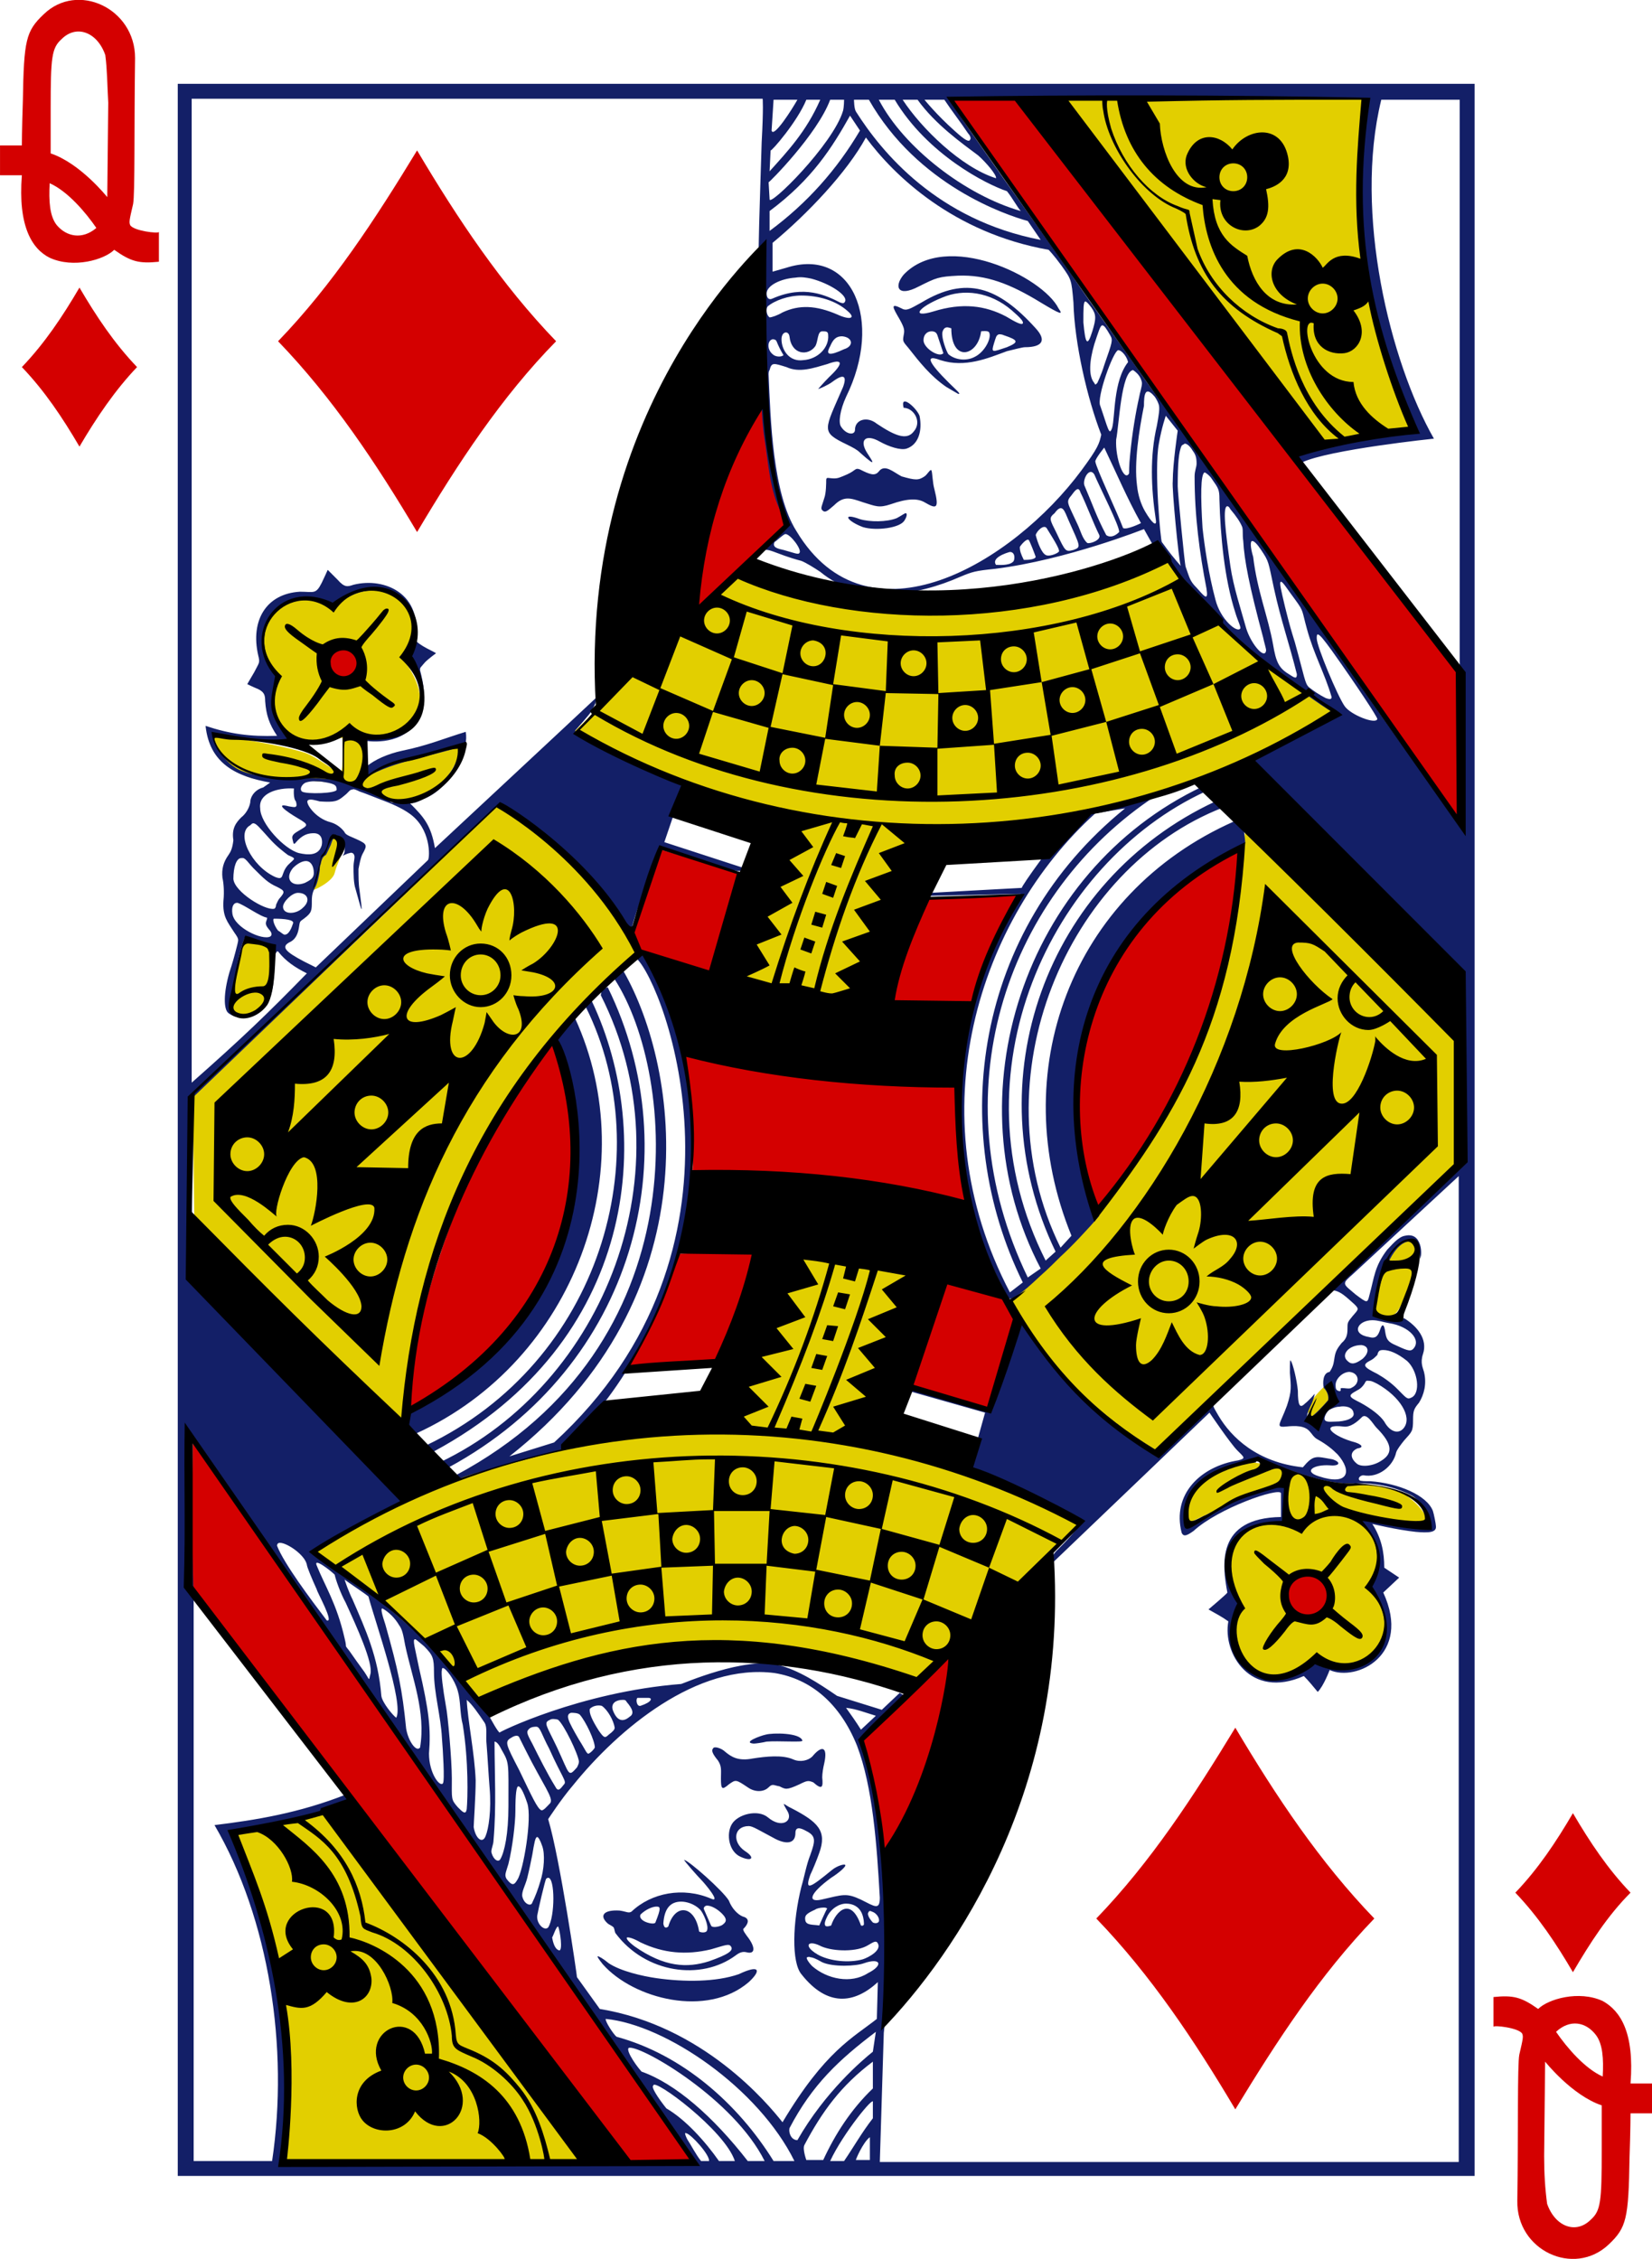 <!-- Generator: Adobe Illustrator 19.2.1, SVG Export Plug-In  -->
<svg version="1.1"
	 xmlns="http://www.w3.org/2000/svg" xmlns:xlink="http://www.w3.org/1999/xlink" xmlns:a="http://ns.adobe.com/AdobeSVGViewerExtensions/3.0/"
	 x="0px" y="0px" width="165.7px" height="226.6px" viewBox="0 0 165.7 226.6" style="enable-background:new 0 0 165.7 226.6;"
	 xml:space="preserve">
<style type="text/css">
	.st0{fill:#E2CF00;}
	.st1{fill:#D40000;}
	.st2{fill:#131F67;}
</style>
<defs>
</defs>
<g id="g7107_1_" transform="matrix(0.996,0,0,0.997,10.56,-8.14)">
	
		<path id="path6307-8_1_" class="st0" d="
		M95.7,18.1c0,0,20.3,29.4,27.2,34.6c0.5,0.2,9-1.4,9-1.4c-4.3-10.4-7.1-21.2-4.3-33.3L95.7,18.1z M106.9,64.6
		c-14,4-27.9,7.7-43.1,1.2l-16.6,16c-0.1,0.4,20,9.1,20.3,8.1c-9.9,26.6,5.5,31.5,15.3,2.2c12.8-1.7,28.2-3.4,40.9-12.3
		C112.9,73.2,106.9,64.5,106.9,64.6z M22.8,69.4c-5.3-3.3-9.4,3.4-5.6,6.8c-0.5,2-0.6,4.9,1.3,6.2c1.7,1.1,5,0,5.4,0
		c0,0,0.1,3.5-0.2,3.5c-0.5,0-2.4-1.6-3.6-2c-4-1.2-9.5-1.8-9.4-1.6c0.2,0.3-1,1.2,3.4,3.9c1.6,1,6.8-0.1,10.9,1.2
		c2.5,0.8,4.8,2.1,6.1,1.4c3.6-1,5-5.7,4.8-5.7c-0.1-0.1-10.9,2.8-9.9,3.3l0-4.1c4.2,0.5,8.1-2.6,3.9-7.9
		C33.2,71.3,28.8,63.9,22.8,69.4L22.8,69.4z M40.5,88C30.1,98.6,8.8,118.3,8.8,118.3L9,133.1l20.8,18.7
		c1.6-19.8,12.9-38.3,23.6-47.6C54.4,101.4,42.8,89,40.5,88z M114.8,91.7c-1.6,12.2-3,28.8-23.6,47.3c3.6,6.1,8.1,12.3,14.7,15.3
		c0.5,1,18.9-19.2,30.3-28.7l-0.1-12.9L114.8,91.7z M21.8,94.3c0,0.3-0.8,3.5-1,3.4c0,0.2,2.1-0.8,2.3-1.7c0.2-0.8,0.7-1.8,0.7-2
		C23.4,90.8,22.5,93.1,21.8,94.3z M14.1,102.8c-0.7,1.8-1.5,5.1-1.2,7.3c3.7,1.9,4.7-5.9,3.7-6.6C16,103.3,14.6,102.8,14.1,102.8z
		 M128.1,138.2c-0.3,1.5-0.3,2,0.4,2.3c1.2,0.5,1.7-0.1,2.7-2.6c0.6-1.5,1.1-3.7,0.6-4.6C129.6,131.6,128.4,137,128.1,138.2
		L128.1,138.2z M63.5,151.1c-15.2,2.4-30.3,3.9-42.4,13.3c1.4-0.2,15.9,13.6,16.7,15.5c22.3-10.9,44-2.7,44-2.7l16.3-15.8
		c0.6-0.3-17.7-7.9-21.2-9.2C89.4,118.6,69.6,123.6,63.5,151.1L63.5,151.1z M123.2,147.3c-1,0.8-1.5,1.5-2.3,2.6l0.8,1.3l2-2.2
		L123.2,147.3z M108.9,161.5c2.1-1,9.6-4.6,9.9-3.7l-0.2,3.6c-1.1-0.4-8.5,0.8-4.2,8.5c-2.7,6.1,3.3,9.2,7.5,5.2
		c8.8,3,7.6-5.8,5.8-7.2c1.4-2.2-0.4-7-1.3-7c0,0,7.7,1.7,6.9,0.4c-0.3-0.6-0.8-1.7-2.5-2.8c-2-1.3-5.4-0.8-8.2-1.4
		c-3-0.6-4.9-1.7-7.4-1.8C111.5,155.4,107.9,158.7,108.9,161.5L108.9,161.5z M23.6,190L13,192.9c0,0,3.4,7.9,4.6,15
		c1.4,8.7,0.3,18.1,0.3,18.1l30.6,0.2L23.6,190z"/>
	
		<path id="path6309-7_1_" class="st1" d="
		M51.1,226c-13.4-19.2-25.9-37.5-42.4-57.7c0,0,0-7.8,0.1-15.5l50.8,73L51.1,226z M78.3,195c-0.4-3.7-1.2-8-2.2-11.8l9.3-8.8
		C84.3,182.2,82.8,188.3,78.3,195L78.3,195z M122.6,167.3c2.1,2.8-1.4,4.3-2.7,3.1C117.2,167.9,121.1,165.3,122.6,167.3z
		 M30.7,149.9c-1.5,1,2.8-24.1,14.6-37.1C52.4,133.5,39.8,145.1,30.7,149.9z M88.9,149.8l-7.8-2.1l3.7-11c0,0,7.6,1.7,6.9,4
		C89.7,148.2,88.9,149.8,88.9,149.8L88.9,149.8z M52.6,145.6c2.1-3.5,3.7-7.4,5.2-11.3l7.9-0.2L61.8,145L52.6,145.6z M99.9,130.2
		c-6.1-12.1,1.1-31.3,14.3-36.6C113.7,105.9,109.9,118.3,99.9,130.2z M59.1,126.7c0.3-4.3-0.2-8.8-0.8-12.8
		c8.4,1.9,17.5,3.2,27.6,3.7l1,11.6C77.9,127.6,68.7,126.4,59.1,126.7z M79.2,109.1c0.9-3.6,2-7.1,3.6-10.5l9.6-0.4
		c0-0.2-4.1,6.4-5,11.1C85.8,109.1,79.2,109.1,79.2,109.1L79.2,109.1z M61,106.2c-2.8-1-6.6-1.3-8.1-3.4l2.9-9.2l8.6,2.6L61,106.2z
		 M85.2,18.2l6.7-0.1c0,0,32.4,41.6,44.5,57.7c-0.4,1.6,0.1,15.6,0.1,15.6C119.4,67.1,85.2,18.2,85.2,18.2z M23,76.1
		c-1.8-1.9,1.1-3.7,2.3-1.9C26.4,75.7,24,77.2,23,76.1z M59.4,69.3c0.1-9.6,6.9-21.1,6.8-20.8c-0.1,0,1,9.4,2.3,12.4
		C68.2,61.5,59.7,69.9,59.4,69.3z"/>
	
		<path id="path6311-0_1_" class="st2" d="
		M7.3,16.6v210.5h130.6V16.6L7.3,16.6z M126.9,18.2c-1.1,11.7-1.2,20.7,4.8,32.8c-1.1,1.1-9.3,1.5-11.9,2.8c0,0.3,0.7,0.9,0.7,0.9
		c2.7-1.3,13.3-2.4,13.3-2.4c-4.4-7.7-8.1-22.7-5.3-34.1h7.9v56.3c0,0,0.1,10.7,0.3,16.8c-4.1-5.3-9.3-12.5-12.8-17.9
		c-4.3-6-9-13.1-13.9-19.7c-1.4-2.1-3.5-4.8-5.2-7.2c-2.6-3.8-4.8-6.7-7.5-10.7c-2.9-4.2-5.7-8-9.1-12.9c-2.9-4.1-3.1-4.7-3.1-4.7
		L126.9,18.2z M76.9,18.2c4.9,8.6,13.8,11.6,16,12.2l1.3,1.9c-10.4-2-16-8.8-18.6-12.9c-0.2-0.3-0.2-1.2-0.2-1.2L76.9,18.2z
		 M72,18.2c-1.4,3.2-3.3,5.2-5.1,7.2l0.1-2.1c0.1,0.1,2.7-2.9,3.6-5.1L72,18.2z M74.4,18.2c0,0,0,0.7-0.1,1.1
		c-1,3.4-7.5,9.8-7.4,8.9l-0.1-1.7c0,0.1,4.9-4.8,6.2-8.3L74.4,18.2z M69.7,18.2c-0.5,0.9-2.4,3.9-2.6,3.1l0.2-3.1H69.7z M84.5,18.2
		c0.8,1.2,1.6,2.2,2.4,3.4c0.2,0.2,0.3,0.5,0.2,0.6c-0.1,0.3-0.5,0.1-1.6-0.9c-1.8-1.6-3-3.1-3-3.1H84.5z M77.9,18.2h1.6
		c3.3,5.5,9.2,8.5,11.3,9.2c0.5,0.6,1.1,1.7,1.4,2C86.6,27.8,80.4,23,77.9,18.2z M81.8,18.2c1.8,2.5,4.5,4.4,6.1,5.6
		c0.8,0.7,1.9,2,1.8,2.3c-3.5-1.1-7.5-5-9.4-7.9L81.8,18.2z M75,19.8l1,1.5c-2.3,3.9-5.3,7.3-9.1,10.1l0-2
		C71.2,26.2,73.2,23,75,19.8L75,19.8z M76.6,22c2.8,3.8,8.8,9.6,18.4,11.3c0,0,0.5,0.5,1.3,1.6c1,1.4,1,1.4,1.2,3.7
		c0.1,4.1,1.4,9.7,2.8,13.3c-0.2,0.9-0.3,1.3-2,3.6c-6.9,9.3-21.5,18.1-28.7,6.1c-2.4-3.8-2.6-11.2-2.8-15.8c0,0,0-0.3,0.1-0.4
		c0.2-0.8,0.4-0.7,1.7-0.3c1.3,0.6,2.7,0.1,4.1-0.3c1.6-0.6,1.7-0.1,0.2,1.3c-0.5,0.5-1.2,1.3-1.1,1.2c0.1,0,1-0.4,1.4-0.7
		c1.2-0.9,1.5-0.6,1.1,0.5c-1.9,4.4-2.3,4.5,0.4,5.8c0.6,0.3,1,0.5,1.3,0.8c1.9,1.7,1.2,0.8,0.7,0c-0.8-1.3-0.1-1.9,1.3-1.1
		c0.9,0.5,2.1,0.9,2.7,0.7c1.2-0.4,1.6-1.8,1.3-3.3c-0.3-0.8-2-2.3-1.6-0.8c1,0,1.9,1.4,1,2.4c-0.7,0.9-1.9,0.4-3.7-0.8
		c-1-0.8-2.2-0.4-2.2,0.6c0,0.6-0.9,0.5-1.4-0.3c-0.3-0.4-0.1-1.7,0.5-3c3.8-7.7,0.6-15.1-6-13c-0.7,0.2-1.4,0.4-1.4,0.4l0-2.9
		C70.7,29.7,74.7,25.5,76.6,22L76.6,22z M80.4,35.8c-1,1.2-0.6,2.3,1.5,1.2c1.8-0.9,2-1,4-1.1c2.8-0.1,5.2,0.8,8.3,2.7
		c2,1.2,2.3,1.3,1.8,0.6C94.4,36,84.7,31.3,80.4,35.8z M71.1,36.2c1.9,0.5,3.7,1.7,3.4,2.3c-0.1,0.2-0.2,0.2-0.5,0.1
		c-1.4-0.7-3.6-1.8-6.8-0.4c-0.4,0.2-0.6-0.1-0.6-0.5c0-0.8,1.4-1.5,2.9-1.6C70.1,36,70.6,36.1,71.1,36.2z M82.2,38.6
		c-1.1,0.6-1.5,0.9-2,0.6c-1.2-0.6-0.9-0.1-0.2,1.1c0.5,0.9,0.5,1.1,0.4,1.6c-0.1,0.6-0.1,0.6,0.5,1.3c1.1,1.4,2.2,2.8,3.8,3.9
		c0.5,0.3,1.2,0.7,1.2,0.7c0.2,0,0.1-0.1-0.2-0.4c-2.1-2-3.7-3.8-1.6-3c2.5,0.8,4.8-0.2,6.7-0.9c0.8-0.2,1.6-0.4,1.8-0.4
		c1.8,0,2.2-0.7,1.1-1.9C89.9,37,86.7,35.9,82.2,38.6z M91.3,39.4c0.8,0.7,1.2,1.1,1.1,1.3c-0.1,0.2-0.7-0.1-1.7-0.7
		c-2.1-1.1-4.4-1.4-7.3-0.5c-2.3,0.7-1.6-0.4,0.9-1.4C86.4,37.2,89.1,37.5,91.3,39.4L91.3,39.4z M70.1,37.9c1.7,0,3.5,0.5,4.7,1.6
		c0.8,0.7,0.2,0.9-1.1,0.3c-2.1-0.9-3.8-1-5.5-0.2c-0.5,0.3-1.1,0.5-1.3,0.5c-0.3-0.2-0.4-0.8-0.2-1.1
		C67.4,38.4,68.8,37.9,70.1,37.9z M98.7,38.5c0.1,0,0.3,0.2,0.6,0.6c0.5,0.7,0.5,1.1,0.1,2.4c-0.5,1.6-0.7,1.3-0.9-0.9
		C98.5,39.2,98.5,38.5,98.7,38.5L98.7,38.5z M100.4,40.9c0.2,0,0.4,0.3,0.8,1c0.3,0.5,0.2,0.7-0.6,3c-0.3,1-0.7,1.8-0.7,1.8
		c-0.2,0.2-0.2,0.2-0.3,0c-0.6-0.7-0.5-2.2,0-3.9C100,41.6,100.2,40.9,100.4,40.9L100.4,40.9z M84.8,41.1c0.1,0,0.4,0.1,0.4,0.1
		c0,3.5,2.7,2.8,3,0.3c0,0,0.7-0.1,0.8,0.1c0.3,0.5-0.4,2-1.5,2.5c-0.8,0.4-1.9,0.3-2.6-0.3c-0.2-0.3-0.7-1.6-0.6-2.2
		C84.4,41.2,84.6,41.1,84.8,41.1L84.8,41.1z M83.2,41.5C83.2,41.5,83.2,41.5,83.2,41.5c0.3,0,0.5,0.1,0.6,0.4l0.6,1.8
		c-0.4,0.5-2-0.5-2-1.3C82.4,41.8,82.8,41.5,83.2,41.5L83.2,41.5z M72.2,41.5c0.4,0,0.6,0,0.6,0.4c0.1,1.2-1,2.4-2.5,2.5
		c-1.4,0.2-2.2-1-2.2-2.1c0-0.8,0.7-0.9,0.8-0.3c0.2,1.9,1.9,2,2.6,1C71.8,42.5,71.7,41.5,72.2,41.5z M90,41.8c0.1,0,0.3,0,0.5,0.1
		c1.5,0.5,1.5,0.7,0.3,1.2c-1.5,0.5-1.6,0.6-1.3-0.4C89.7,42.1,89.7,41.9,90,41.8z M74.2,42c1.1,0.1,1.2,1,0.2,1.3
		C72.9,44,72.5,43.9,73,43C73.3,42.3,73.6,42,74.2,42z M67.2,42.3c0.1,0,0.3,0,0.4,0.2c0.2,0.5,0.4,0.9,0.7,1.4
		c-0.2,0.2-0.8,0.2-1.1-0.1C66.6,43.3,66.7,42.4,67.2,42.3L67.2,42.3z M102,43.4c0.4,0,0.9,0.7,1,1.2c-1.5,1.9-1.3,5.5-1.6,6.6
		c-0.3,0.9-0.4,0.1-1.2-2.2C99.8,48.2,101.5,43.5,102,43.4C101.9,43.4,102,43.4,102,43.4z M103.5,45.4c0.3,0.2,0.8,0.6,0.9,1.3
		c0,0.4-0.2,0.9-0.3,1.5c-0.3,1.3-0.7,3.6-0.9,5.8c-0.1,0.9-0.1,1.8-0.1,1.8c-0.5,0.9-1.4-1.5-1.3-3.4
		C102.1,50.9,102.3,45.6,103.5,45.4L103.5,45.4z M105.7,48.1c0.2,0.3,0.3,0.5,0.4,0.8c0.1,0.4,0,1-0.2,2.1c-0.7,3-0.6,6.2-0.1,9.5
		c0.1,0.7-0.4,0.3-1.1-0.9c-0.4-0.7-0.7-1.6-0.8-2.6c-0.3-2.3,0.2-5.5,0.7-8C104.6,47.9,104.7,46.9,105.7,48.1L105.7,48.1z
		 M106.8,50l1.2,1.5c0,0-0.5,3.3-0.5,5.1c-0.1,0.7,0.6,7.9,0.8,8.5c-0.7-0.8-1.1-1.3-1.9-2.4c-0.1,0-0.8-7.2-0.3-9.9
		C106.4,51.1,106.8,50,106.8,50L106.8,50z M108.7,52.8c0.2,0,0.5,0.2,0.8,0.7c0.3,0.4,0.4,0.7,0.4,1.3c0,0.4-0.2,0.7-0.2,1.3
		c0,4,0.5,7.7,1.2,11.3c0.2,1.3-0.2,0.8-1-0.1c-0.7-0.7-0.7-1-1.1-2.1c-0.1-0.2-0.8-7.5-0.8-8.1c0-2.3,0.1-3.5,0.4-4.1
		C108.5,52.9,108.6,52.9,108.7,52.8z M104.3,60.8c0,0-1.4,0.7-1.8,0.5c-0.6-1.6-2.7-6-2.8-6.7c0-0.3,0.9-1.4,0.9-1.4
		C101.8,55.7,102.9,58.3,104.3,60.8z M77.9,55.6c-0.4,0.5-0.9,0.3-1.9-0.2c-0.5-0.2-0.4,0.1-1.3,0.5c-0.7,0.3-0.9,0.4-1.3,0.4
		c-0.6,0-0.8-0.2-0.8,0.2c0,0.2,0,1.3-0.2,1.8c-0.2,0.7-0.4,1-0.2,1.2c0.3,0.3,0.5,0.1,1.2-0.5c1-1,1.7-0.7,2.9-0.3
		c1.3,0.4,1.6,0.6,2.8,0.2c1.7-0.6,2.7-0.6,3.4-0.2c1.2,0.7,1.5,0.7,1-1.3c-0.2-0.7-0.2-1.7-0.3-1.9c-0.1-0.2-0.4,0.4-0.7,0.6
		c-0.6,0.4-0.9,0.4-2.3,0C79.4,55.7,78.5,54.8,77.9,55.6L77.9,55.6z M99.6,55.9c0.5,1.2,2.6,5.3,2.5,5.8c-0.4,0.4-0.9,0.6-1.3,0.3
		c-1-1.9-1.3-2.9-2.2-5C98.4,56.4,99.1,55.1,99.6,55.9L99.6,55.9z M110.7,55.7c0.1,0,0.5,0.3,0.7,0.6c0.7,1,0.8,1.1,0.8,2.1
		c0.1,3.7,0.5,8,1.6,11.4c0.2,0.7,0.6,1.5,0.5,1.6c-0.3,0.5-2-0.9-2.5-2.9c-0.7-2.6-1.1-5.4-1.3-7.2
		C110.3,58.1,110.3,55.9,110.7,55.7L110.7,55.7z M98.2,57.7c0.6,1.2,1.3,3.1,1.9,4.3c0.2,0.5-0.9,0.9-1.2,0.8
		c-0.5-0.4-0.7-1.3-1-1.9c-1-2.2-1.2-2.2-0.6-2.9C97.6,57.6,98,57,98.2,57.7z M113,59.1c0.1,0,0.2,0.1,0.3,0.3
		c0.6,0.7,1,1.3,1.2,1.8c0.1,0.4,0,0.7,0.1,1.4c0.1,1.9,0.6,4.5,2,9.7c0.1,0.5,0.3,1.1,0.3,1.3c-0.1,1-1.5-0.6-2-2.2
		c-0.5-1.8-1.3-4.2-1.6-6.3C112.8,61.6,112.5,59.1,113,59.1L113,59.1z M97,60.5c1.2,2.7,1.3,2.7,0.5,3c-0.8,0.2-0.8,0.2-1.7-1.7
		c-0.7-1.4-0.8-1.5-0.2-2C96.4,58.7,96.6,59.6,97,60.5z M80.6,59.8c-0.1,0-0.5,0.3-0.9,0.5c-1,0.4-2.7,0.4-3.7,0.1
		c-1.9-0.7-1.3,0.2,0.3,0.8c1.3,0.4,3.8,0.1,4.2-0.7C80.7,60.2,80.8,59.8,80.6,59.8z M94.8,61.3c1,1.6,1.4,2.3,1.2,2.4
		c-0.2,0.2-1,0.5-1.3,0.3c-0.4-0.2-0.8-1.2-1-2C93.8,61.6,94.5,60.9,94.8,61.3L94.8,61.3z M68.5,61.9c0.5,0,1.7,1.6,1.4,1.9
		c-0.1,0.2-0.5,0-1.6-0.3c-0.4-0.1-1.2-0.2-0.9-0.8C67.6,62.6,68.3,61.9,68.5,61.9z M93.7,64.2c-0.1,0.3-0.9,0.3-1.2,0.3
		c-0.3-0.6-0.4-0.9-0.4-1.3c0.1-0.2,0.7-0.9,0.9-0.7C93.1,62.6,93.6,63.9,93.7,64.2L93.7,64.2z M115.5,62.6c0.2,0,0.5,0.3,0.9,0.9
		c0.8,1.2,0.7,1.1,1.3,3.9c0.7,3.2,1.5,5.4,2.3,8.6c0,0.5-0.2,0.4-0.8,0c-1-0.6-1.3-1.2-1.6-3c-0.5-2.8-1.6-5.4-2-8.8
		C115.3,63.2,115.3,62.6,115.5,62.6L115.5,62.6z M91.1,63.7c0.6,0,0.5,0.9,0.3,1C91,65.1,89.9,65,89.7,65
		C89.2,64.3,90.7,63.8,91.1,63.7z M118.4,66.7c0.2,0,0.6,0.7,1.5,1.9c0.8,1.1,0.6,1,1.1,2.8c0.7,2.6,1.8,4.5,2.5,6.9
		c0,0.3-0.3,0.2-0.6,0.1c-0.6-0.3-1.2-0.7-1.7-1.1c-0.4-0.4-0.4-0.9-1.4-4.5c-0.4-1.3-0.5-1.6-1-3.6
		C118.4,67.5,118.2,66.7,118.4,66.7L118.4,66.7z M30.4,74.5c2.8,5.1,1.7,7.3-4.2,8.1c-0.4-0.1,0,2.6,0,3.8c3-1.7,6.6-2.1,9.9-3.2
		c-0.9,2.9-2.5,6.2-7.3,5.7c-5-3.9-10.9-1.6-14.9-3.1c-2.2-0.8-3-3.2-3-3.7c2.6,0.3,5.6,0.8,8.1,0.6c-2.8-2.1-2-5.1-1.6-6.4
		c-3.2-4.1-0.5-8.7,4.2-7.6c0.5,0.1,1.4,0.6,1.4,0.6C27.5,65.2,32.8,69,30.4,74.5L30.4,74.5z M122.1,72c0.2,0,0.6,0.5,1.4,1.6
		c2.5,3.5,4.6,6.7,4.6,6.9c-0.1,0.6-2.7-0.4-3.3-1.3c-0.7-1-2.8-6-2.8-6.8C122,72.2,122,72,122.1,72z M21.7,86.8
		c1.3,0.2,1.6,0.3,1.6,0.8c0.1,0.4-3.1,0.5-3.5,0.2c-0.3-0.3,0.1-0.8,0.4-0.9C20.8,86.7,21.3,86.8,21.7,86.8L21.7,86.8z M110.5,87.3
		c-18,8.5-25.4,31.2-16.3,48.5l-1.3,0.9c-8.9-18.4-2.3-38,12.2-48c0.6-0.4,1.9-0.7,2.5-1.1c0,0-5.9,1.3-7.9,2.1
		c-0.4,0-1.6,0.4-2.9,1.8c-1.1,1-4.6,5.9-4.5,6L83.1,98l0,0.3l9.1-0.2c-9.4,15.5-7.1,30.2-1.3,40.6l0.1,0.1c0.3,0.2,1.2-0.4,3.1-2.2
		c0.8-0.7,1.7-1.6,2.1-2c1.1-1,2.8-2.8,3.9-4.1c-6.3-12.9-0.1-29.9,14.7-37.5c0-0.4-0.2-1.7-0.2-1.7s-0.6-0.5-0.9-0.5
		c-16.5,7.3-23.1,25.3-16.4,41.7l-1.1,1.2c-8.4-17,0.6-38.2,16.4-44.3c0-0.4-0.3-0.9-0.8-0.6c-17,7.9-24.4,28.1-16.1,45.3l-1,0.9
		c-9.5-18.8,0.5-40,16.1-47.2C111.4,87.9,110.5,87.3,110.5,87.3L110.5,87.3z M19,87.5c0,0-0.1,1,0.2,1.3c0.2,0.7-0.1,0.6-0.7,0.5
		c-1.5-0.4-0.3,0.5,0.9,1.2c1.2,0.7,1,0.7,0,1.3c-0.7,0.4-0.6,0.6-0.5,1c0.1,0.5,0.2,0.2,0.5-0.1C20,92.1,20.5,92,21,92
		c0.8,0,0.9,0.7,0.8,1.2c-0.3,1.1-1.4,1-2.3,0.8c-1.5-0.4-3.9-3-3.9-4.5C15.4,88,17.3,87.4,19,87.5z M25.6,87.8
		c0.6,0.2,1.3,0.5,2.1,0.8c1.1,0.4,2.2,0.9,2.9,1.4c2.2,1.5,2.1,4.4,1.9,4.7l-11.3,10.8c0,0-0.6-0.3-1.2-0.6c-1.9-1-2.4-1.5-1.3-2
		c0.5-0.3,0.7-0.8,0.8-1.4c0.1-0.7,0.1-0.6,0.5-0.9c0.8-0.6,0.8-0.8,0.8-1.8c0-0.6,0.1-0.9,0.3-1.3c0.2-0.3,0.4-1,0.5-1.8
		c0-0.1,0-0.4,0.1-0.6c0.1-0.6,0.3-0.8,0.5-0.9c0.1-0.1,0.3-0.6,0.5-1c0.3-0.9,0.3-0.8,0.8-0.7c0.7,0.1,0.6,0.6,0.6,1.3
		c0,0.3-0.3,0.6-0.2,0.5c0.1-0.1,0.6-0.3,0.7-0.3c0.2-0.1,0.5,0,0.5,0.4c0,0.2-0.1,0.6-0.1,0.9c0,0.8,0,1.7,0.2,2.3
		c0.8,2.9,0.7,2.5,0.4,0.1c-0.1-0.6-0.1-1.4-0.1-2.1c0.1-0.5,0.2-1.1,0.4-1.5c0.5-0.9,0.5-1-0.6-1.5c-0.4-0.2-1.1-0.4-1.2-0.7
		c-0.2-0.3-0.7-0.8-1.4-1c-1.6-0.4-2.6-2-2.3-2.2c0.2-0.2,0.8,0,1.2,0.1c1.5,0.1,1.8,0,2.5-0.6c0.4-0.3,0.5-0.6,0.8-0.6
		C25,87.5,25.4,87.7,25.6,87.8L25.6,87.8z M102.7,89.5c-15.2,12.3-17.9,32.3-10.3,47.7l-1.3,1c-9.5-18.1-3.1-37.6,8.6-48.2
		L102.7,89.5z M14.9,91c0.3,0,0.6,0.4,1.6,1.5c0.7,0.8,1.5,1.4,1.9,1.7c0.9,0.4,0.7,0.3,0,1c-0.8,0.9-0.3,1.6-1.3,1.2
		c-2.4-1.1-4-4.4-2.5-5.2C14.7,91.1,14.8,91,14.9,91z M13.7,94.5c0.1,0,0.1,0,0.2,0c0.3,0.1,0.6,0.6,1,1c1.1,1.1,1.5,1.5,2.4,1.9
		c0.8,0.4,0.8,0.5,0.3,1.1c-0.2,0.2-0.3,0.5-0.4,0.7c0,0.2-0.1,0.4-0.2,0.4c-0.9,0.2-4-1.7-4.1-3C12.9,95.4,13.2,94.5,13.7,94.5z
		 M20.2,94.8c0.5,0,0.8,0.5,0.8,1.2c0,0.5-0.3,0.7-0.9,1c-1.3,0.5-2.1-0.4-1.2-1.5C19.3,95.1,19.8,94.8,20.2,94.8z M19.4,98
		c1,0,1.3,0.8,0.5,1.5c-0.7,0.7-2,0.7-2-0.1C17.9,98.9,18.8,98,19.4,98L19.4,98z M13.3,99c0.7,0.2,2.3,1.4,3,1.5
		c0,0.4-0.4,0.5,0.2,1.2c0.3,0.3,0.3,0.6,0.1,0.7c-0.8,0.4-3.6-0.9-3.8-2.3C12.7,99.4,12.9,99,13.3,99z M17,100.6
		c1,0,2.1,0.1,1.9,0.5c-0.1,0.3-0.4,1.2-0.9,1.1c-0.2-0.1-0.4-0.3-0.6-0.4C17,101.3,16.8,100.6,17,100.6z M53.5,104.6
		c2.8,2.6,13,29.2-8.3,48.7l-4.5,1.4c20.5-16.1,17.1-39,11.5-48.8c0-0.3-0.1-0.3-0.6,0.2c-0.4,0.4-0.5,0.5-0.3,0.6
		c6.2,9.6,8.6,36.8-16,49.9c-0.4,0.4,0.4,0.4,0.4,0.4c0-0.4,11.1-3,10.3-3.1c10.3-9.1,19.2-30.8,8.1-49.8
		C53.9,103.9,53.5,104.6,53.5,104.6L53.5,104.6z M50,107.7l-0.1,0.6c8.9,17.6,0.4,39.1-16.2,47c0.3,0.2,0.6,0.3,0.9,0.5
		c18.8-10.2,24.2-31.6,16-48.3L50,107.7z M48.5,108.9l-0.1,0.6c7.4,14.9,1.5,35.7-16.1,44.1c-0.2,0.9,0,0.6,0.8,0.6
		c20.4-11,22.3-31.8,15.9-45.3L48.5,108.9z M47.2,110.7c-0.6,0.8-1.6,1.2-2,2.1c5.9,15.7-1.7,30.8-14.7,37.2c0,0.8-0.6,2.7,0.8,2.4
		c16-7.3,23-26.6,16-41.8C47.3,110.6,47.2,110.7,47.2,110.7L47.2,110.7z M127.6,141c0.6,0,1.1,0.2,1.7,0.3c2,0.3,3.3,1.7,2.4,2.6
		c-0.3,0.3-0.7,0.1-2-0.5c-0.6-0.3-0.7-0.6-0.8-1.2c-0.1-0.8-0.3-0.9-0.5-0.3c-0.2,0.6-0.4,1-1.1,0.8
		C125.4,142.4,126.1,141,127.6,141z M106.4,154.4c-4.8-2.7-10.7-7.6-14-13.2c-1.7,3.2-3.6,8.9-3.6,8.9l-7.5-2.1l-0.1,0.2l7.4,2.1
		l-0.7,2.5c-0.1,0.3-1.2,3.1-1.2,3.1l11.6,5.4c-0.7,1.1-1.5,1.9-2.5,2.9c-0.6,0.6-0.6,1.4-0.6,1.4l16-15.3c0,0,2.1,3.1,2.8,3.8
		c0.7,0.7,0.9,0.8,0.1,1c-3.8,0.6-6.7,3.4-5.7,7.3c0.2,0.4,0.5,0.3,1.2-0.2c2.5-2.3,8.6-4.4,8.8-3.8l0,2.4c-6.6,0.1-5.9,4.9-5.4,7.6
		c0,0.1-1.9,1.7-1.9,1.7c0.7,0.4,1.3,0.7,2,1.2c-0.6,3.2,2.2,7.9,7.6,5.5c0.5,0.5,0.9,1,1.4,1.6c0.6-0.6,1.2-2.2,1.2-2.2
		c2.7,1.2,8.3-1.5,5.4-7.8l1.6-1.5l-1.5-1c0-1.6-0.3-3-1.2-4.4c0,0,2.5,0.6,4.4,0.8v0c1.2,0.1,2.1,0.1,2-0.6c0-0.2-0.2-1.2-0.3-1.5
		c-0.6-1.6-3.5-2.8-6.3-3c-0.5,0-1,0-1.1-0.1c-0.2-0.2,0.1-0.5,0.4-0.5c1.5,0.3,3-0.9,3.3-2.3c0.1-0.3,0.4-0.7,0.8-1.2
		c0.8-0.9,0.9-0.9,0.9-2.1c0-0.9,0.1-1.1,0.6-1.7c0.5-0.8,0.8-1.9,0.5-3.1c-0.1-0.4-0.4-0.9-0.1-1.8c0.5-1.5-0.6-2.8-1.9-3.6
		c-0.1,0-0.1,0.1-0.2,0.2c-1.2,0.4-2.7-0.5-2.7-0.5c-0.3-0.2,1.1-8.1,3.9-7.4c0.5,0.3,0.7,1.7,0.6,1.7c0.1,0,0.2-0.8,0-1.4
		c-0.2-0.6-0.6-1.1-1.5-0.9c-0.7,0.1-1.4,1-1.8,1.4c-1.3,1.7-1.3,2.8-1.8,4.6c-0.2,0.8-0.2,0.8-1.4-0.1c-0.8-0.7-1.2-0.9-1-1.3
		c0.1-0.2,0.7-0.7,0.7-0.7l10.7-9.9v99.2H78l0.4-13c1.1-8.9-0.8-27.7-2.3-29.5c1.1-1.3,4.6-4.3,4.4-4.4l-0.5-0.3l-1.8,1.7l-4.5-1.4
		c-1.9-1.3-3.9-2.6-5.9-3.1c-3.3-0.9-9.7,1.9-9.8,1.9c-10.2,0.8-18.5,4.9-18.3,4.9c-0.4-0.4-1-1.7-1.1-1.7
		c-5.3-7.4-10.5-11.5-17.6-16.5l9-5L8.8,136.9l-0.2-18.1l30.9-29.6c0.2-0.5,9.8,6.8,13.4,12.8c0.7-2.9,2-5.6,3-8.5
		c0.1-0.3,6.1,2.2,7.9,2.3c0.3,0,0.5-0.3,0.5-0.3l-8-2.6l1.6-4.7c0,0,0.6-1.3-0.1-1.5c-3.6-1.2-7-3.2-10.5-5c0,0,1.6-1.8,1.6-1.9
		c0-0.1,0.7-1,0.5-1.4c-1.8,1.7-16.2,15.1-16.2,15.1c-0.4-2.3-1.1-3.1-2.5-4.5c0.8,0,2-0.8,2.6-1.3c2.1-1.5,3.3-4.3,3-5.9
		c-2,0.6-3.9,1.4-6.4,1.9c-1.4,0.3-2.8,0.9-3.6,1.6l-0.1-2.6c0,0,3.4,0.6,5-1.7c1.4-2,0.8-4.2,0.5-5.4c0-0.3,0-0.2,0.5-0.8
		c0.4-0.4,1.1-0.9,1.1-0.9c0-0.1-1.8-0.8-2.1-1.4C32,68,28.2,66.2,25,67c-0.6,0.2-0.9,0.3-1.6-0.5c-0.1-0.1-1-1-1-1
		s-0.4,0.9-0.6,1.3c-0.6,1.2-0.8,0.9-2.2,0.9c-3.4,0.2-5,2.9-4.2,6.4c0.2,0.8,0.1,0.7-0.4,1.7c-0.3,0.5-0.7,1.2-0.7,1.2
		s0.6,0.3,1.1,0.5c0.6,0.3,0.7,0.6,0.7,1.2c0.1,1.4,0.4,2.3,1.2,3.5c-2.7,0.1-4.8-0.2-7.2-1c0.4,3.8,3.1,5.1,6.5,5.7
		c0,0-0.4,0.3-0.7,0.5c-0.8,0.2-1.3,0.9-1.3,1.5c-0.1,0.6-0.5,1.2-0.9,1.5c-0.5,0.5-1,1.1-0.8,2.3c-0.1,0.9-0.3,1.2-0.5,1.5
		c-0.5,0.7-0.7,1.4-0.6,2.3c0.1,0.4,0.2,1.3,0.1,2.3c-0.1,1.6,0.4,2.1,1.1,3.2c0.5,0.7,0.4,0.7,0.3,1.2c-0.3,1.2-0.5,1.9-0.8,2.8
		c-0.6,2.1-0.6,3.7-0.1,4.1c0.8,0.6,1.6,0.4,2,0.3c3-0.9,2.5-3.9,2.6-5.8c0.1-0.5,0.3-0.8,0.4-0.7c0.8,1,1.7,1.6,2.9,2.2
		c-4,4.1-6.5,6.5-11.6,11v-99h57.5c0,0,0.1,0.8-0.1,4.4c-0.2,7.3-0.6,14.9-0.1,22.3c0.1,2.6,0,5.1,0.4,7.6c0.4,2.5,0.5,5.1,1.7,7.4
		c0.5,1.2,0.5,1.2-1.3,2.8c-0.9,0.8-1.6,1.7-1.6,1.8c0,0.1,0,0.2,0.1,0.1c0.1-0.1,0.7-0.7,0.8-0.8c0.5-0.6,1.3,0.2,4,0.9
		c0.5,0.2,1.3,0.7,1.9,1.1c4.1,3.4,9.8,2.4,14.1,0.5c1.2-0.5,1.5-0.6,3.5-0.8c7.2-0.9,15-4,15-4l0.9,1.6c0,0,0.4-0.1,0.6,0.3
		c4.2,7.9,17.8,16.9,17.5,16.5l-8.9,4.9c6.5,8,21.4,21.6,21.4,21.6V126c-4,3.2-7.9,6.8-11.4,10.4c-1,1-1.7,1.6-1.3,1.6
		c0.9-0.1,1.7,0.8,2.4,1.4c0.5,0.5,0.4,0.5-0.2,1.2c-0.4,0.5-0.5,0.6-0.5,1c0,0.7,0,1.2-0.6,1.7c-0.4,0.5-0.6,0.8-0.7,1.4
		c-0.1,0.6-0.1,0.9-0.5,1.5c-0.7,0.1-0.7,1.1-0.6,1.6c0.7,0.7,0.4,1.5,0.4,1.3c-1.3,1.5-2.7,2.7-1.8,0.7c0.4-0.8,0.5-1.4,0.5-1.4
		s-0.6,0.7-1,1c-0.5,0.5-0.7,0.2-0.7-1.3c-0.1-1.1-0.5-2.7-0.7-3c-0.1-0.2-0.1,0.1-0.1,1.2c0.1,1.4,0.2,1.8-0.3,3.3
		c-0.7,1.9-1.2,2.2-0.1,2.1c1-0.1,1.9-0.1,2.4,0.5c0.2,0.2,0.4,0.6,0.8,0.8c0.9,0.5,1.5,1,2,1.5c1.5,1.7,1.1,3.2-1.9,2.2
		c-1.6-0.5-0.5-1.2,1.1-1.1c1,0.1,1.2-0.3,0.3-0.6c-1.7-0.3-1.9-0.5-3,0.8c-4.6-0.5-7.2-3-8.5-5.2c-0.5-0.9-0.7-1-0.3-1.5
		c0.1-0.2,0.1-0.1-0.2,0.1c-0.2,0.3-0.9,0.5-1.1,0.7C109.3,151.5,107.8,153.2,106.4,154.4L106.4,154.4z M126.5,143.5
		c0.8,0.1,0.8,0.8,0.1,1.4c-0.7,0.5-1.1,0.6-1.5,0.2C124.4,144.5,125.2,143.5,126.5,143.5z M128.7,144c0.6,0,1.4,0.3,2.4,1.1
		c1.1,1,1.4,3.3,0.4,3.7c-0.4,0.2-0.5,0-1.4-0.9c-0.6-0.6-1.3-1.1-2-1.5c-1.4-0.7-1.6-0.9-0.6-1.4c0.2-0.1,0.4-0.3,0.6-0.5
		C128.2,144.1,128.3,144,128.7,144L128.7,144z M127.3,147.1c0.2,0,0.4,0.1,0.8,0.3c2.3,1.3,3.5,3.3,2.7,4.4c-0.5,0.7-1.4,0.5-2-0.6
		c-0.4-0.6-1.3-1.3-2.4-1.9c-1.2-0.6-1.3-0.7-0.4-1.2c0.4-0.2,0.6-0.4,0.8-0.7C127,147,127,147.1,127.3,147.1L127.3,147.1z
		 M128,151.8c1.8,1.8,1.6,2.7,0.4,3.4c-0.8,0.5-2,0.6-2.4,0.2c-0.7-0.6-0.6-1.2,0.1-1.5c0.7-0.1,0.4-0.4-0.2-0.6
		c-2.3-0.6-3.7-1.9-1.2-1.6c0.7,0.1,1.4-0.5,1.8-0.9C127,150.2,127.7,151.5,128,151.8L128,151.8z M8.4,152.5l51.1,73.1H18.2
		c1.5-11.6-1.5-24.5-5.3-32.9c4.2-0.7,8.2-1.8,12.2-2.9l-0.8-1.1c-4.8,1.9-9.2,2.6-13.3,3.1c5.5,9.4,7.5,22.4,5.8,33.8H8.9v-56.7
		L8.4,152.5z M17.6,163.4c0.7,0,2.5,1.2,2.7,2.2c0,0.2,0.5,1.4,1,2.5c0,0.2,1.8,3.4,1,3.1c-1.6-2.1-4.3-5.7-5-7.5
		C17.3,163.5,17.4,163.4,17.6,163.4z M23.1,166.6c0.1,0.5,0.6,1.9,1.1,2.8c1.1,2.4,2.8,6.1,2.5,7.2c-0.2,0.7,0,0.7-0.6-0.2
		c-0.3-0.4-1.3-1.8-1.5-2.1c-0.6-0.8-0.2-0.1-0.5-1.3c-0.8-3.5-2-5.3-2.8-7.3C20.9,164.8,22.7,166.2,23.1,166.6L23.1,166.6z
		 M24.1,167.1c0.1,0.1,2.2,1.5,2.4,1.7c0.7,2.6,3.6,10.8,2.8,12.2c-0.3-0.2-1.4-1.5-1.5-2.2c-0.3-3.9-1.6-6.7-2.9-9.7
		C24.5,168.3,24.2,167.4,24.1,167.1z M27.9,170c0.6,0.3,1.3,1,1.7,1.7c0.3,0.4,0.4,0.9,0.6,2c0.7,3.3,2.1,6.7,1.5,10.3
		c-0.4,0.5-1.2-0.7-1.4-1.9c-0.4-4-0.8-5.9-2.1-10.5C27.9,170.7,27.7,170,27.9,170z M31.2,173.1c0.1,0,0.4,0.3,0.9,0.7
		c0.9,0.9,1,1.2,1,2.6c0,2.1,0.7,4.5,0.8,6.6c0.1,1.2,0.3,4.4,0.1,4.6c-0.3,0.4-1.4-1-1.4-3c0.2-2.5,0-4.3-1-8.6
		C31.2,174,30.9,173.1,31.2,173.1C31.1,173.1,31.1,173.1,31.2,173.1L31.2,173.1z M125.6,160.6c3.7,2.4,2.4,6.7,1.6,7.2
		c5,6.4-2.8,9.7-5.3,7.4c-3.7,3.7-10,0.6-7.6-5.5c0,0-4.6-8.9,4.5-8.3c0,0,0.2-3.6-0.1-3.7c-3.3-0.2-7.7,2.9-8.9,3.8
		c-0.7,0.4-0.8,0.2-0.8,0.2c-0.2-1.9-0.2-2.7,0.6-3.7c1.3-1.8,3.5-2.4,6.3-3.1c3.5,1.1,6.9,2.8,10.2,2.5c1.8,0,3.6,0.3,5.4,1.2
		c1.2,0.6,1.8,2.7,1.8,2.7C131.4,162.4,125.6,160.6,125.6,160.6L125.6,160.6z M123.9,147.5c0-0.6,0.7-1.3,1.4-1.3
		c1,0.1,1.1,1.2,0.2,1.6c-0.2,0.2-1.1-0.1-1.1,0.1c0.1,0.4-0.3,0.2-0.4,0.1C123.9,147.9,123.9,147.7,123.9,147.5z M123.3,150
		c0.4-0.2,0.7-0.3,1-0.3c0.5-0.1,1.3,0,1.4,0.6c0.2,0.6-0.9,0.9-1.8,0.9c-0.4,0-1,0.1-1.1-0.2C122.7,150.7,123.1,150.1,123.3,150
		L123.3,150z M12.6,109.5c0.7-2.5,0.3-3.8,1.4-6.9l2.9,1c0,0,0.1,3-0.5,4.6C15.9,109.9,14,111.2,12.6,109.5z M34,176
		c0.3,0,1.2,1.2,1.5,2.3c0.3,1,0.2,2.3,0.5,3.4c0.6,3.7,0.5,7.4,0.4,8.5c-0.1,0.6-0.4,0.3-0.9-0.2c-0.7-0.8-0.6-0.8-0.6-2.9
		c0-1.8-0.4-6.4-0.6-7.3c-0.3-1.7-0.5-3.3-0.4-3.6C33.9,176.1,33.9,176,34,176z M67.4,176.5c3.7,0.6,6.6,3.1,8.3,7.3
		c1.6,4.2,2,10,2.3,15.3c0,1.3-0.5,0.9-1.9,0.2c-1.5-0.7-1.8-0.5-4,0c-1.4,0.3-1.2-0.6,1-2.2c0.8-0.5,1.6-1.2,1.4-1.3
		c-0.1-0.1-0.8,0.1-1.3,0.5c-2.2,1.8-2.8,2.2-2.2,0.5c0.2-0.4,0.7-1.6,0.9-2.2c0.8-2.2-0.1-3.1-2.8-4.5c-0.7-0.3-1.1-0.9-0.4,0.3
		c0.6,1-0.6,1.8-2,0.6c-1-0.8-3-0.3-3.6,0.7c-0.6,1-0.3,2.8,0.9,3.3c1.1,0.5,1.5,0.1,0.4-0.6c-1.3-0.9-1.1-2.5,0.4-2.5
		c0.4,0,1,0.4,2.7,1.3c1.2,0.6,2,0.4,2-0.6c0-0.6,0.4-0.6,1.1-0.2c1,0.5,0.9,1,0.4,2.4c-0.4,1-0.6,2.2-0.9,3.2c-0.9,3.6-1,7.6,0,8.8
		c2.6,3.3,5.3,3,7.7,0.8l-0.1,3.7c-2.4,1.9-5.2,3.2-9.5,10.4c-1.5-1.9-8-9.7-18.4-11.4l-2.3-3.2c0-0.2-1.7-11.9-2.9-15.9
		c0,0,1.3-2,2.5-3.4C51.7,182.1,59.6,175.5,67.4,176.5L67.4,176.5z M53.9,179.8c-0.4,0.1-0.5-0.7-0.3-0.8c0.5,0,0.7,0,1.1,0
		C55.1,179,55.1,179.4,53.9,179.8L53.9,179.8z M36.4,179.2c0.5,0.4,1.2,1.4,1.8,2.3c0.3,0.5,0.1,1.3,0.2,2.2
		c0.1,1.2,0.2,3.1,0.3,4.3c0.2,2.3-0.1,4.2-0.4,4.9c-0.3,0.8-1,0.3-1.2-0.9c0-0.3,0.2-3.1,0.2-4.7C37.2,184.6,36.5,181.3,36.4,179.2
		L36.4,179.2z M52.1,179.2c0.2,0,0.3,0,0.4,0.2c0.6,0.7,0.8,1.2,0.3,1.5c-0.7,0.6-1.3,0.4-1.7-0.7C50.9,179.5,51.5,179.2,52.1,179.2
		z M50,179.8c0.6,0.4,1.2,1.5,1.3,2.2c0,0.2-0.2,0.4-0.6,0.7c-0.4,0.4-0.5,0.3-1-0.4c-0.7-1.1-1-1.8-0.9-2.2
		C49.1,179.8,49.6,179.7,50,179.8z M74.6,180c1,0.1,2,0.5,3,0.8l-1.5,1.4C75.6,181.4,75.1,180.7,74.6,180z M47.8,180.7
		c0.6,0.7,1.5,2.6,1.5,3.3c-0.1,0.2-0.4,0.5-0.6,0.6c-0.2,0.1-0.3-0.3-1-1.4c-1.1-1.9-1.4-2.5-0.8-2.7
		C47.1,180.5,47.6,180.5,47.8,180.7z M45.6,181.2c0.6,0.5,2,3.4,2.1,4.2c0,0.2-0.1,0.4-0.2,0.6c-0.9,1-0.7,0.8-2-2
		c-1.1-2.3-1.4-2.5-0.7-2.8C44.9,181.1,45.3,181.1,45.6,181.2L45.6,181.2z M43.4,181.9c0.4,0,0.5,0.7,1.3,2.2
		c1.3,2.9,1.8,3.3,1.5,3.6c-0.4,0.5-0.6,0.8-0.9,0.2c-0.8-1.3-1.6-2.9-2.3-4.3c-0.6-1.1-0.6-1.2-0.3-1.5
		C42.9,181.9,43.3,181.9,43.4,181.9L43.4,181.9z M66.5,182.7c-0.5,0.1-2.4,0.8-1.2,0.9c0.2,0,0.9-0.1,1.3-0.2
		c1.2-0.1,3.7,0.1,3.6-0.1C70,182.5,67.2,182.5,66.5,182.7z M41.7,183c0,0,0.3,0.6,0.6,1.2c1.8,3.6,2.9,4.9,2.5,5.4
		c-0.3,0.3-0.7,0.8-0.9,0.7c-0.4-0.2-0.9-1.3-2.2-4c-1.4-2.7-1.5-2.9-0.8-3.3C41.2,182.8,41.6,182.7,41.7,183L41.7,183z M39.9,184.2
		c0.8,1.4,0.7,1.2,0.7,5.7c0,2.8-0.4,4.6-0.8,5.3c-0.2,0.4-0.7,0.1-0.9-0.6c-0.1-0.3,0.2-0.8,0.2-1.3c0.3-3.4,0.1-6.7,0.1-9.9
		C39.5,183.4,39.8,184,39.9,184.2z M61.7,185.3c0.4,0.6,0.3,1,0.3,1.8c0,1.1,0.1,1.2,0.8,0.6c0.7-0.5,0.7-0.5,1.9,0.3
		c0.7,0.5,1.6,0.5,2.1,0c0.4-0.4,0.5-0.2,1.1-0.1c0.6,0.3,0.7,0.4,2-0.2c0.8-0.4,0.9-0.4,1.4-0.2c0.9,0.8,1,0.5,0.9-0.5
		c0-0.4,0.1-1,0.2-1.4c0.4-1.8-0.3-1.8-1.2-0.7c-0.4,0.4-1.2,0.6-1.9,0.3c-1.1-0.5-2.8-0.3-4.1-0.1c-1.5,0.3-2.2-0.2-2.8-0.7
		c-0.3-0.3-1.1-0.6-1.2-0.3C61,184.3,61.2,184.7,61.7,185.3L61.7,185.3z M41.6,187.9c0.2,0,0.5,0.5,0.9,1.7c0.5,1.5-0.4,6.8-1,7.7
		c-0.3,0.5-0.5,0.7-1.1-0.1c-0.2-0.4-0.1-0.5,0.2-1.5c0.4-1.6,0.7-4.1,0.7-5.3C41.3,188.7,41.4,187.9,41.6,187.9L41.6,187.9z
		 M43.5,193c0.1,0,0.3,0.3,0.5,0.9c0.3,0.8,0.2,2.4-0.2,3.6c-0.2,0.7-0.5,1.5-0.8,2.1c-0.1,0.4-0.8,0.2-1-0.6
		c-0.1-0.5,0.3-1.1,0.5-1.9c0.2-0.8,0.4-1.8,0.5-2.3C43.2,193.6,43.3,193,43.5,193z M58.3,195.3C58.3,195.3,58.3,195.3,58.3,195.3
		C58.3,195.3,58.2,195.4,58.3,195.3c-0.1,0,1.4,1.7,1.8,2.1c0.2,0.2,2,2.3,0.9,1.8c-2.8-1.2-6-0.6-8,1.3c-0.3,0.2-0.5,0-1.2-0.1
		c-1.6-0.1-2.1,0.5-1.2,1.3c0.1,0.1,0.4,0.2,0.6,0.4c0.1,0.2,0.1,0.5,0.2,0.6c3,4,8.6,4.8,12.1,2.2c0.4-0.3,0.7-0.4,1.1-0.3
		c0.8,0.2,0.9-0.4,0.2-1.4c-0.3-0.4-0.7-0.9-0.5-1c0.4-0.4,0.7-1-0.1-1.2c-0.5-0.2-1.1-0.8-1.4-1.6
		C62.2,198.4,58.8,195.4,58.3,195.3L58.3,195.3z M44.6,197.1c0.7,0,0.7,3.9,0,5c-0.4,0.4-1.2-0.4-1.1-1.2c0.1-0.6,0.8-3.6,0.9-3.7
		C44.5,197.1,44.6,197.1,44.6,197.1L44.6,197.1z M58,199.5c0.5,0,1.3,0.2,1.9,0.8c0.3,0.3,0.9,1.6,0.7,2.1c-0.1,0.3-0.7,0.2-0.8,0.1
		c-0.4-2.6-2.4-2.9-3.1-0.5c0,0-0.4,0.4-0.5-0.3C56.3,200.2,56.9,199.5,58,199.5L58,199.5z M74.6,199.7c0.7,0,1.3,0.3,1.6,1
		c0.2,0.5,0.2,0.9,0.2,1.1c-0.1,0.2-0.3,0.1-0.3,0.1c-1-2.9-2.5-1.5-3,0c0,0-0.5,0.2-0.6,0c-0.1-0.2,0-0.5,0.2-0.9
		C73.1,200.2,73.9,199.7,74.6,199.7L74.6,199.7z M60.6,199.9c0.4,0,1,0.3,1.5,0.8c0.5,0.5,0.5,0.8,0.1,1.1c-0.2,0.2-1.1,0.4-1.2,0.1
		l-0.7-1.6C60.2,200.1,60.4,199.9,60.6,199.9L60.6,199.9z M55.5,200c0.4,0,0.5,0.1-0.1,1.6c-0.1,0.3-1.8-0.1-1.5-0.8
		C54.4,200.3,55.1,200,55.5,200z M72.3,200.1c0.2,0,0.3,0,0.4,0.1c-0.1,0.1-0.8,1.7-0.8,1.7c-0.6-0.1-1.3,0-1.4-0.5
		c-0.1-0.5,0.1-0.7,1-1.1C71.6,200.2,72,200.1,72.3,200.1z M77.2,200.5c0.6,0.2,0.8,0.8,0.7,1c-0.1,0.2-0.4,0.2-0.6,0.1
		c-0.2-0.2-0.5-0.6-0.5-0.9C76.9,200.4,77,200.4,77.2,200.5z M45.6,202c0.2,0.4,0.5,2.5,0.1,2.4c-0.4-0.1-0.6-0.7-0.7-1.3
		C45.1,203,45.4,202,45.6,202z M52.6,203.1c0.2,0,0.6,0.1,1.3,0.5c2.3,1.1,4.6,1.3,7.1,0.7c1.4-0.4,1.8-0.6,2-0.3
		c0.3,0.4-0.2,0.8-2.2,1.5c-2.2,0.7-4.5,0.6-7.5-1.5C52.5,203.4,52.4,203.1,52.6,203.1L52.6,203.1z M77.8,203.7
		c0.4,0.7-0.9,1.4-1.5,1.6c-1.4,0.4-3.4,0.2-4.6-0.5c-0.1-0.1-0.2-0.1-0.3-0.2c-1-0.7-0.6-1.2,0.5-0.7c1.1,0.6,3.5,0.7,4.7,0.1
		C77.2,203.7,77.6,203.3,77.8,203.7L77.8,203.7z M49.6,205c-0.1,0,0.1,0.3,0.5,0.8c3.1,3.5,10.5,5.4,14.7,1.8c1.3-1.2,1.1-1.8-1-0.8
		c-2.3,0.8-5.5,0.8-8.3,0.4c-1.4-0.2-3.6-0.7-4.8-1.5C50.1,205.2,49.7,205,49.6,205L49.6,205z M71,205.1c0.2,0,0.5,0.1,1.2,0.5
		c1.1,0.5,3.4,0.4,4.2,0.1c1.7-0.6,2,0.2,0.4,1c-1.7,1.1-4.1,0.6-5.6-0.7c-0.4-0.4-0.7-0.9-0.5-0.9C70.9,205,71,205.1,71,205.1z
		 M50.4,211.3c6.1,0.6,15.4,7,19,14.3h-2.1c-3.6-5.8-9.2-10.7-15.8-12.5C51.2,212.9,50.3,211.5,50.4,211.3L50.4,211.3z M77.6,212.6
		l-0.3,2c-1,0.8-4.8,4-7.6,8.9c-0.6,0-0.9-0.7-0.8-1.2C71.2,217.9,73.9,215.4,77.6,212.6L77.6,212.6z M52.8,214.2
		c1.4-0.1,10.5,5.2,13.6,11.4h-1.7c-3.5-4.5-7.3-7.8-10.7-9C53.2,215.7,52.3,214.2,52.8,214.2z M77.3,215.6l0,2.7
		c-2.2,2.1-3.8,4.6-5,7.2h-1.7c0,0-0.4-1.1-0.2-1.5C72.2,220.6,74.1,218,77.3,215.6L77.3,215.6z M63.4,225.6h-1.6
		c-1.4-2-3.4-4.2-5.3-5.3c-0.8-1-1.6-2.2-1.3-2.3C55.2,217.2,62.4,222.5,63.4,225.6L63.4,225.6z M77.3,219.7l0,1.6
		c-1.1,1.4-2,3-2.9,4.3H73C74.3,222.8,77.5,218.9,77.3,219.7L77.3,219.7z M58.5,222.8c0.5,0.1,2.4,2.2,2.3,2.8H60
		c-0.5-0.6-1-1.6-1.4-2.2C58.4,223,58.3,222.7,58.5,222.8L58.5,222.8z M77,223.2C77,223.2,77,223.2,77,223.2c0,0,0,2.3,0,2.3h-1.4
		C75.5,225.6,76.3,223.7,77,223.2L77,223.2z"/>
	
		<path id="path6313-8_1_" d="
		M84.7,17.9L137,92.3l0-16.5l-16.8-21.7c3.8-1.2,8.5-2,12.2-2.3c-4.7-10.5-7.1-20.3-5-33.8C112.7,17.7,98,17.7,84.7,17.9z
		 M126.5,18.2c-0.4,4.8-0.9,10.1-0.1,16c-2.7-1-3.4,0.7-3.8,0.9c-0.5-1.1-2.4-3.1-4.6-0.8c-1.1,1.2-0.6,3.5,2,4.5
		c-3,0.2-4.5-2.3-5-4.9c-1.6-1-3.3-2-3.5-5.7l0.8,0.1c-0.3,2.5,2.3,3.8,3.9,2.6c1-0.8,1.1-1.9,0.7-3.7c0.8-0.2,2.7-0.9,2.2-3.3
		c-0.7-3.3-4.1-2.9-5.6-0.7c-1.3-1.6-3.6-1.9-4.6,0.6c-0.5,1.4,0.7,2.9,2,3.2c-3,0.6-4.6-3.6-4.7-6.4l-1.3-2.2
		C113.2,18.2,116.8,18.2,126.5,18.2z M85.5,18.3l6.1,0l44.4,57.5l0.1,14.3L85.5,18.3z M100.9,18.3l1,0c0.8,5.1,3.7,8.7,8.6,10.5
		c0.3,4.1,2.2,9.8,9.8,11.7c-0.2,4.7,2.8,9.1,6,11.3c0,0-0.9,0.2-1.5,0.3c-4.3-3.4-5.4-8.5-5.8-10.5c-0.1-0.3-0.6-0.4-0.9-0.4
		c-3.7-1.3-6.8-4.3-8.1-8l-0.8-3.6c0-0.5-0.1-0.2-1.2-0.7c-2.8-1-5.5-4.1-6.7-7.8C100.7,19,100.9,18.3,100.9,18.3L100.9,18.3z
		 M97,18.3l3.4,0c0,0,0,0.6,0.1,1c0.5,3.6,3.7,8.2,7,9.7c0.5,0.2,1.1,0.5,1.3,0.7c0.9,5.9,3.6,9.5,9.3,12c0.1,0.1,0.3,0.2,0.4,0.3
		c0.8,3.7,2.5,7.9,5.7,10.3l-1.4,0.1L97,18.3z M113.6,24.6c0.8,0,1.4,0.6,1.4,1.4s-0.6,1.4-1.4,1.4c-0.8,0-1.4-0.6-1.4-1.4
		S112.8,24.6,113.6,24.6z M66.6,32.2c0.1,0.2-19,16.4-17.2,46.9l-0.6,0.6L49,80c-0.6,0.7-1.2,1.3-1.9,2c4,2.5,10.9,5.3,10.9,5.2
		l-1.3,3.1l8.3,2.7l-1.1,2.9c0,0-5.7-1.9-8.1-2.7c-1.2,2.6-1.9,5.4-2.7,8.1c-0.1,0.2-0.3,0.1-0.6-0.3c-4.3-7.3-13.1-12.6-12.8-12.1
		L8.3,118.5l-0.2,18.4l21.6,22.3c0,0-6.3,3.1-9.2,5.1c2.3,1.9,4.9,3.3,7.2,5.1c4.7,3.3,7.9,8.3,11,11.6c14.5-7.2,29.1-6.8,41.7-2.4
		c-1.5,1.5-3.1,2.9-4.6,4.6c3.7,9.6,2.5,28.7,2.3,29.3c7.6-7.8,19-24.5,17.4-48.1l3.2-3.2c-0.1-0.2-8-4.4-11.3-5.4l0.9-2.9l-7.9-2.5
		l0.9-2.3l7.9,2.3c1.5-3.7,3.1-8.9,3.1-8.9c3.2,4.7,6.6,9.1,13.8,13.4l31.1-29.8l-0.2-19.2l-21.2-21.2l8.8-4.6
		c-0.8-0.7-2.1-1.3-2.9-2c-0.1,0,0.2-0.2,0.1-0.2c-0.2-0.2-0.4-0.3-0.6-0.5c-0.1,0-0.2,0.2-0.3,0.2c-3-2.1-6-4.2-8.3-6.7
		c-0.1-0.1,0-0.3,0-0.4c-1.2-1.3-2.4-2.5-3.7-3.8c-0.6-0.6-1.5-2-1.5-2l-0.1-0.5l-1.3-1.7c-4.3,2.5-22.6,8.9-40.4,1.9l3.4-3.4
		c-0.9-2.2-1.5-4.6-1.7-6.6C66.3,46.5,66.6,32.2,66.6,32.2L66.6,32.2z M122.6,36.7c0.8,0,1.5,0.7,1.5,1.5s-0.7,1.5-1.5,1.5
		c-0.8,0-1.5-0.7-1.5-1.5S121.8,36.7,122.6,36.7z M127.2,38.5c0.7,3.7,2.4,9,4,12.6l-2,0.2c-1.6-1-3.3-2.5-3.5-4.7
		c-4.3,0-5.6-6.7-4-5.9c-0.2,2.3,1.5,3.2,3.1,3c1.4-0.2,2.6-2.1,0.9-4.3C126.6,39.1,126.9,38.9,127.2,38.5z M66.2,49.3
		c0.3,4.7,1.2,8.1,2.1,11.7l-8.5,8C60.4,61.7,62.5,55.1,66.2,49.3z M107,64.8l1.1,1.6C95.7,73.5,74.8,74.1,62,68l1.7-1.6
		C74.9,71.4,93.2,71.8,107,64.8z M27.1,67.2c-1.2,0-2.7,0.5-4.2,1.6c-5.6-2.6-9.3,3.4-5.8,7.4c-0.5,2.9-0.9,3.4,1.2,6.3
		c-2.3,0.3-5.2-0.3-7.6-0.7c0.4,4.2,6.5,5.2,9,4.8c2.7-0.6,5.3,0.8,5.4,0.8c1.6,0.4,2.6,1.2,4.2,1.6c2.6,0.6,6.4-2.4,7-5.4
		c0.1-0.4,0.2-0.7,0-0.8c-1.8,0.5-3.7,1.1-5.5,1.5c-1.7,0.4-3,0.8-4.3,1.8l-0.1-3.5c8.8,0.4,5-8,4.5-8.4
		C32.5,71,30.6,67.2,27.1,67.2L27.1,67.2z M107.4,67.4l1.9,4.6l-5.1,1.7l-1.3-4.5L107.4,67.4z M26.8,67.6c3,0,5.7,3.2,2.8,6.7
		c5.6,4.9-1.6,10.2-5,6.6c-4.5,4.2-9.4-0.2-6.8-4.7c-4.8-4.3,1.1-10.2,5.2-6.4C24,68.2,25.4,67.6,26.8,67.6z M61.6,69.3
		c0.7,0,1.3,0.6,1.3,1.3s-0.6,1.3-1.3,1.3c-0.7,0-1.3-0.6-1.3-1.3S60.9,69.3,61.6,69.3z M28.4,69.4c-0.1,0-0.2,0-0.3,0.1
		c-0.1,0-0.5,0.6-1.3,1.5c-1.4,1.6-1.5,1.6-1.5,1.6c-1.5-0.5-2.5-0.2-3.4,0.4c0,0-1.1-0.2-2.6-1.5c-0.7-0.6-1.1-0.7-1.2-0.4
		c-0.1,0.3,0.2,0.7,1.5,1.6c1.8,1.3,1.7,1.2,1.7,1.2c-0.1,1.1,0.1,2,0.5,2.8c0,0-0.3,0.8-1.6,2.5c-0.4,0.5-0.7,1-0.7,1.2
		c0,0.7,0.6,0.2,1.9-1.5c0.5-0.7,1.2-1.6,1.2-1.6c1.6,0.5,2.1,0.2,3.1-0.1c0,0,0.3,0.3,1.2,0.9c1.6,1.3,1.9,1.4,2.1,1.2
		c0.3-0.2,0.2-0.3-0.4-0.7c-1.8-1.3-2.4-2-2.4-2c0.4-1.4,0-2.6-0.4-3.3c0,0,0-0.2,1-1.3c0.7-0.8,1.7-2.1,1.7-2.3
		C28.6,69.5,28.5,69.4,28.4,69.4z M64.6,69.7l4.6,1.4l-1,4.8l-4.9-1.6L64.6,69.7z M97.8,70.8l1.3,4.7l-4.8,1.3l-0.8-5L97.8,70.8z
		 M101.2,70.9c0.7,0,1.3,0.6,1.3,1.3s-0.6,1.3-1.3,1.3c-0.7,0-1.3-0.6-1.3-1.3C99.9,71.5,100.5,70.9,101.2,70.9z M112.1,71.1l4,3.6
		l-4.5,2.3l-2.1-4.7L112.1,71.1z M74.1,72.1l4.7,0.6l-0.2,5L73.3,77L74.1,72.1z M57.9,72.2l5.2,2.3l-1.9,5.2l-5.3-2.3L57.9,72.2z
		 M71.3,72.6c1.9,0.3,1.4,2.6,0,2.6c-0.7,0-1.3-0.6-1.3-1.3S70.6,72.6,71.3,72.6z M88.1,72.6l0.6,5l-4.8,0.3l-0.1-5.1L88.1,72.6z
		 M91.5,73.2c0.7,0,1.3,0.6,1.3,1.3c0,0.7-0.6,1.3-1.3,1.3c-0.7,0-1.3-0.6-1.3-1.3C90.2,73.7,90.8,73.2,91.5,73.2z M24,73.6
		c0.7,0,1.3,0.6,1.3,1.3c0,0.7-0.6,1.3-1.3,1.3c-0.7,0-1.3-0.6-1.3-1.3C22.6,74.2,23.2,73.6,24,73.6z M81.4,73.6
		c0.7,0,1.3,0.6,1.3,1.3c0,0.7-0.6,1.3-1.3,1.3c-0.7,0-1.3-0.6-1.3-1.3C80.1,74.2,80.7,73.6,81.4,73.6z M104.2,73.9l1.9,5.2
		l-5.3,1.7l-1.5-5.3L104.2,73.9z M108,74c0.7,0,1.3,0.6,1.3,1.3c0,0.7-0.6,1.3-1.3,1.3c-0.7,0-1.3-0.6-1.3-1.3
		C106.7,74.6,107.2,74,108,74z M117.1,75.5l3.4,2.4l-1.7,0.9C118.4,77.8,117.6,76.6,117.1,75.5z M68.2,76l5.1,1.1l-0.8,5.3l-5.5-1.1
		L68.2,76z M53.1,76.3l2.7,1.3L54.1,82l-4.3-2.3L53.1,76.3z M65.1,76.6c0.7,0,1.3,0.6,1.3,1.3s-0.6,1.3-1.3,1.3
		c-0.7,0-1.3-0.6-1.3-1.3S64.4,76.6,65.1,76.6z M94.3,76.8l0.9,5.3L89.5,83l-0.4-5.4L94.3,76.8z M115.7,76.9c0.7,0,1.3,0.6,1.3,1.3
		c0,0.7-0.6,1.3-1.3,1.3s-1.3-0.6-1.3-1.3C114.4,77.5,115,76.9,115.7,76.9z M111.6,77l1.9,4.7l-5.6,2.3l-1.7-4.7L111.6,77z
		 M97.4,77.3c0.7,0,1.3,0.6,1.3,1.3c0,0.7-0.6,1.3-1.3,1.3c-0.7,0-1.3-0.6-1.3-1.3C96.1,77.9,96.7,77.3,97.4,77.3z M78.6,77.9
		l5.3,0.1l-0.1,5.4L78,83.2L78.6,77.9z M121.3,78.2l2.1,1.5c-21.6,13.9-52,15.7-75.6,1.9c0,0,1-1,1.5-1.5
		C70.6,92.9,101.8,91.1,121.3,78.2z M75.7,78.8c0.7,0,1.3,0.6,1.3,1.3c0,0.7-0.6,1.3-1.3,1.3c-0.7,0-1.3-0.6-1.3-1.3
		C74.4,79.4,75,78.8,75.7,78.8z M86.6,79.1c0.7,0,1.3,0.6,1.3,1.3c0,0.7-0.6,1.3-1.3,1.3s-1.3-0.6-1.3-1.3
		C85.3,79.7,85.9,79.1,86.6,79.1z M61.2,79.8l5.6,1.6l-0.9,4.4l-6.1-1.8L61.2,79.8z M57.5,79.9c0.7,0,1.3,0.6,1.3,1.3
		c0,0.7-0.6,1.3-1.3,1.3c-0.7,0-1.3-0.6-1.3-1.3C56.2,80.5,56.8,79.9,57.5,79.9z M100.8,80.8l1.3,5L96,87.1l-0.7-4.9L100.8,80.8z
		 M104.4,81.5c0.7,0,1.3,0.6,1.3,1.3c0,0.7-0.6,1.3-1.3,1.3c-0.7,0-1.3-0.6-1.3-1.3C103.1,82.1,103.6,81.5,104.4,81.5z M23.9,82.3
		l0,3.5c-1-0.8-2.2-1.7-3.4-2.7C21.7,83.2,22.8,82.9,23.9,82.3L23.9,82.3z M11.2,82.4c0.3,0,0.9,0.2,1.7,0.2c2.5,0,7.2,0.8,8.6,1.9
		c0.5,0.4,1.2,0.7,1.5,1.3c0,0.3-0.4,0.3-1-0.1c-1.2-0.7-3.1-1.4-5.7-1.7c-0.5-0.1-0.5,0-0.5,0.2c0,0.3,0.4,0.4,1.8,0.7
		c1.8,0.3,2.1,0.5,2.5,0.6c1,0.3,0.4,0.7-0.7,0.8c-4.4,0.4-7.7-1.5-8.4-3.7C11,82.4,11,82.4,11.2,82.4L11.2,82.4z M72.5,82.5
		l5.5,0.7l-0.3,4.6l-6.1-0.7L72.5,82.5z M25.4,82.9c1,0.8,0.3,3.1-0.2,3.7C24.8,87,24,86.8,24,86.3c0.1-0.5,0-2.8,0.1-3.5
		C24.5,82.6,25,82.6,25.4,82.9L25.4,82.9z M89.5,83.1l0.3,4.8l-6,0.3l0-4.7L89.5,83.1z M69.2,83.4c0.7,0,1.3,0.6,1.3,1.3
		c0,0.7-0.6,1.3-1.3,1.3c-0.7,0-1.3-0.6-1.3-1.3C67.8,84,68.4,83.4,69.2,83.4z M35.5,83.5c0.2,3.5-5.2,5.9-7.2,4.8
		c-0.9-0.5-0.5-0.8,1.2-1.1c2.3-0.6,3.8-1.2,3.8-1.6c0-0.3-0.3-0.2-1.3,0.1c-1.4,0.5-2.9,0.7-4.3,1.3c-1,0.5-1.4,0.6-1.7,0.3
		c-0.5-0.6,1.8-2.1,4.2-2.5C32.1,84.5,33.9,83.6,35.5,83.5L35.5,83.5z M92.9,83.9c0.7,0,1.3,0.6,1.3,1.3c0,0.7-0.6,1.3-1.3,1.3
		c-0.7,0-1.3-0.6-1.3-1.3C91.6,84.5,92.1,83.9,92.9,83.9z M80.8,84.9c0.7,0,1.3,0.6,1.3,1.3c0,0.7-0.6,1.3-1.3,1.3
		c-0.7,0-1.3-0.6-1.3-1.3C79.4,85.4,80,84.9,80.8,84.9z M109.7,87.1c8.7,8.3,18.3,17.9,26.1,25.8c0,4.1,0,12.4,0,12.4l-30.1,28.7
		c-5.4-3.3-10.1-7.5-14.3-14.9c0.5-0.4,0.9-0.7,1.3-1.1l-1.6,0.9c-5.5-8.9-7.9-26.6,1.5-40.8l-9.5,0.3l1.6-3.2l10.4-0.6l4.2-4.5
		c0,0,1.3-0.2,2.4-0.5c1.1-0.3,3.3-0.9,5-1.4S109.7,87.1,109.7,87.1L109.7,87.1z M39.4,89.4c0,0,9,4.9,13.9,14.6
		c-16.1,13.9-22.1,30-23.5,46.8c-8.7-8.2-13.2-12.7-21.1-20.7l0.3-11.9L39.4,89.4z M73.2,90.9c-2.3,5-4.3,10.4-6.1,16.2l-2.5-0.7
		c0,0,1.6-0.7,2.3-1.1l-1.3-2.1l2.5-1l-1.4-1.8l2.5-1.4l-1.2-1.6l2.3-1.1l-1.4-1.6l2.4-1.3l-1.2-1.6L73.2,90.9z M74,90.9
		c0,0,0.3,0.1,0.7,0.1c0.1,0-0.4,1.3-0.4,1.3c0.9,0.2,0.9,0.1,1.2,0.2l0.7-1.4l1.1,0.2c-2.2,5-4.5,10.4-5.9,16.3l-1.3-0.3
		c0,0,0.4-1.2,0.4-1.4c-0.2,0-0.9-0.3-1.1-0.4c-0.1,0.2-0.5,1.6-0.5,1.6l-1,0C69.5,100.8,72.4,93.7,74,90.9L74,90.9z M78.2,91.1
		l2.3,1.9l-2.6,1l1.3,1.8l-2.7,1l1.6,1.9l-2.7,1l1.6,2.2l-2.8,1l1.8,2l-2.5,1.2l1.5,1.5c0,0-1.6,0.5-1.7,0.5
		c-0.3,0.1-1.3-0.2-1.3-0.2C73.5,102.1,75.5,96.3,78.2,91.1L78.2,91.1z M22.9,92.1c-0.6,0.4-0.3,1.3-1.1,2.1
		c-0.1,0.1-0.1,0.4-0.2,0.7c0,0.2-0.7,2.7-0.7,2.7s0.2-0.2,0.4-1c0.2-0.7,0.4-2,0.5-2.2c0.6-0.2,0.7-2.1,1.3-1.8
		c0.3,0.2,0.3,0.5,0.1,1.2c-0.4,1.5-0.6,2.1,0.1,1.1c1.1-1.3,1.2-2.5,0-2.7C23.2,92.1,22.9,92.1,22.9,92.1L22.9,92.1z M39.1,92.6
		L11,119.1l-0.1,9.9l9.8,9.9l6.9,6.7c2.5-15.1,8.3-29.5,22.5-42C48,100.1,44.3,95.7,39.1,92.6L39.1,92.6z M114.8,92.9
		c-16.5,7.8-20.3,23.7-15.2,38.2C107.5,120.9,113.7,111.4,114.8,92.9z M56.1,93.7l7.5,2.4l-2.8,9.7l-6.8-2.1l-0.7-1.7L56.1,93.7z
		 M114,94c-0.7,12.9-5.6,25.5-14,35.4C95.7,118.8,98.3,101.9,114,94z M73.6,94l-0.5,1.2l1,0.3l0.4-1.2L73.6,94z M72.6,96.9l-0.4,1.2
		l1.1,0.4l0.4-1.2L72.6,96.9z M116.8,97.1c-2.3,17.9-12,34.2-22.2,42.5c3.2,5.3,7.1,8.7,10.9,11.5l28.7-27.6l-0.1-9.2L116.8,97.1z
		 M40.9,101.8c-0.2,0.7-0.2,1-0.2,1s0.3-0.3,1.2-0.8c5.6-2.8,3.8,1.5,1.2,3.1c-0.6,0.3-1.2,0.7-1.2,0.7s0.6,0.1,1.2,0.2
		c3.4,0.7,2.7,2.7-0.9,2.4c-0.5,0-1.1-0.1-1.1-0.1c0,0,0.2,0.8,0.5,1.4c1.2,3-1,3.3-2.5,1.3c-0.2-0.3-0.7-1-0.7-1s-0.1,0.6-0.2,1.1
		c-1.3,4.8-4.4,4.6-3.2-0.2c0.1-0.5,0.3-1.4,0.3-1.4s-0.7,0.4-1.5,0.8c-4.1,1.8-4.7-0.1-1-2.8c1.1-0.8,1.4-1.1,1.4-1.1
		c-0.7-0.1-1.3-0.2-1.8-0.3c-3-0.7-3.7-2.5,1-2.4c0.7,0,1.4,0.1,1.4,0.1s-0.2-1-0.5-1.8c-1.1-3.6,1.2-4,3.1-0.8
		c0.4,0.7,0.5,0.7,0.5,0.7c-0.1,0,0.1-1.2,0.6-2.3C40.7,95.2,41.7,99.2,40.9,101.8L40.9,101.8z M91.7,98.3c-2,3.5-3.7,7-4.5,10.6
		l-7.7-0.1c0.5-3.2,1.9-6.6,3.5-10.1C86.2,98.6,89,98.5,91.7,98.3z M71.5,99.9l-0.4,1.3l1.1,0.3l0.4-1.3L71.5,99.9z M14.1,102.3
		c-0.8,2.1-1.1,4.5-1.6,6.4c-0.2,1.1,0,1.6,0.7,1.8c0.9,0.4,2.3-0.1,3.1-1.2c0.4-0.6,0.7-1.9,0.8-4.1l0.1-2
		C16,103,15.2,102.6,14.1,102.3L14.1,102.3z M70.4,102.5l-0.4,1.2l1.1,0.4l0.4-1.2L70.4,102.5z M120.1,103c1.3,0,1.5,0.1,2.7,0.9
		l2.3,2.4c-0.6,0.6-1,1.4-1,2.3c0,1.7,1.4,3.2,3.1,3.2c0.9,0,2.2-0.9,2.2-0.9l3.6,3.8c-2.1,0.9-4.2-1.2-4.9-2
		c-0.2-0.2-0.2-0.3-0.2-0.3s0,0.1,0,0.5c-0.3,1.7-1.9,6.6-3.5,6.3c-1.8-0.3,0-7.3,0.1-7.2c-1.2,1.3-7.1,2.7-6.7,1.2
		c0.8-2.9,5.3-4,5.8-4.5C121.2,107.1,118.2,103.2,120.1,103L120.1,103z M14.4,103.1c0.8,0.1,1.3,0.1,1.8,0.4
		c0.2,0.1,0.2,0.3,0.3,0.5c0,0.8,0.2,3.3-0.6,3.4c-0.9,0-1.7,0.2-2.3,0.6c-0.5,0.4-0.6,0.1-0.5-0.8c0.1-0.9,0.6-2.7,0.7-3.5
		C13.9,103.3,14.1,103.1,14.4,103.1z M37.8,103.1c-1.7,0-3.1,1.4-3.1,3.2c0,1.7,1.4,3.2,3.1,3.2s3.1-1.4,3.1-3.2
		S39.6,103.1,37.8,103.1z M37.8,104.2c1.1,0,2,0.9,2,2.1c0,1.1-0.9,2-2,2c-1.1,0-2-0.9-2-2C35.8,105.1,36.7,104.2,37.8,104.2z
		 M54.1,104.3c7.2,12.5,6.4,29.6-2.1,42.1l9.1-0.6l-1.2,2.3l-9.7,1c-1.5,1.4-2.8,2.9-4.3,4.4l0,0.5c-3.3,0.8-6.7,1.7-10.1,2.9
		c-1.8-1.8-5.2-5.3-5.2-5.4l0.2-1.1c23.2-11.8,16.4-35.6,14.8-37.6C48,109.7,51,106.9,54.1,104.3L54.1,104.3z M118.3,106.5
		c0.9,0,1.7,0.8,1.7,1.7c0,0.9-0.8,1.7-1.7,1.7c-0.9,0-1.7-0.8-1.7-1.7C116.6,107.3,117.4,106.5,118.3,106.5z M125.9,107l2.8,2.9
		c-0.4,0.4-0.9,0.6-1.4,0.6c-1.1,0-2-0.9-2-2C125.3,107.9,125.5,107.4,125.9,107z M28.1,107.3c0.9,0,1.7,0.8,1.7,1.7
		c0,0.9-0.8,1.7-1.7,1.7c-0.9,0-1.7-0.8-1.7-1.7C26.4,108.1,27.2,107.3,28.1,107.3z M15.5,108.1c0.8,0.3,0.6,1-0.4,1.7
		c-0.7,0.4-1.3,0.5-1.9,0.2C12.1,109.3,14.4,107.7,15.5,108.1z M28.6,112.2l-10.2,9.9c0.6-1.6,0.7-3.3,0.7-4.9
		c3.1,0.3,4.4-1.2,3.9-4.5C25,112.9,27.1,112.6,28.6,112.2L28.6,112.2z M45,113.4c4.7,13.6,0.6,27.9-14.2,36.2
		C31.4,136.6,36.9,124.2,45,113.4z M58.5,114.5c8.1,2.1,17.4,3.1,27,3.1c0.1,3.7,0.2,7.6,1,11.3c-8.2-2.2-17.4-3.2-27.4-3
		C59.6,122.1,59,117.7,58.5,114.5L58.5,114.5z M119,116.6l-8.7,10.2l0.4-5.6c2.9,0.4,4-1.2,3.5-4.2
		C115.8,117.1,117.4,116.9,119,116.6z M34.6,117.1l-0.7,4.1c-1.7,0-3.4,0.7-3.4,4.5l-5.2-0.1L34.6,117.1z M130.1,117.9
		c0.9,0,1.7,0.8,1.7,1.7c0,0.9-0.8,1.7-1.7,1.7c-0.9,0-1.7-0.8-1.7-1.7C128.4,118.6,129.2,117.9,130.1,117.9z M26.8,118.4
		c0.9,0,1.7,0.8,1.7,1.7s-0.8,1.7-1.7,1.7c-0.9,0-1.7-0.8-1.7-1.7S25.8,118.4,26.8,118.4z M126.3,120.1l-0.9,6.2
		c-2.4-0.2-4.3,0.2-3.7,4.3c-2-0.2-4.8,0.3-6.6,0.4L126.3,120.1z M117.9,121.2c0.9,0,1.7,0.8,1.7,1.7s-0.8,1.7-1.7,1.7
		c-0.9,0-1.7-0.8-1.7-1.7S116.9,121.2,117.9,121.2z M14.3,122.6c0.9,0,1.7,0.8,1.7,1.7c0,0.9-0.8,1.7-1.7,1.7s-1.7-0.8-1.7-1.7
		C12.6,123.3,13.4,122.6,14.3,122.6z M20,124.6c2.2,0.5,1.2,5.6,0.7,6.9c0,0,6.1-3.2,6.4-1.8c0.2,2.9-5,4.9-5,4.9s3.6,3.1,3.7,5
		c0,1.3-1.5,1-3.4-0.6c-0.8-0.8-1.5-1.4-2-2c0.7-0.6,1.1-1.4,1.1-2.4c0-1.7-1.4-3.2-3.1-3.2c-1,0-1.8,0.4-2.4,1.1
		c-0.5-0.4-1-0.9-1.6-1.6c-1.1-1.1-1.9-1.9-1.8-2.3c1.5-1,4.4,1.8,4.7,2C16.8,130.3,18.4,124.9,20,124.6z M17,130.8
		C17,130.8,17,130.9,17,130.8C17,130.9,17,130.8,17,130.8z M109.5,128.5c1,0,1,2.3,0.6,3.6c-0.3,0.9-0.5,1.7-0.5,1.7
		s0.9-0.7,1.3-0.9c2.8-1.3,3.9,0.2,2.4,1.9c-0.7,0.9-1.6,1.1-2.4,1.8c1.1,0,2.3,0.3,3.2,0.8c0.7,0.4,1.3,1,1.3,1.3
		c0,0.7-1.8,1.1-3.5,0.9c-0.7,0-2-0.4-2-0.4s0.6,0.9,0.8,1.5c0.6,1.7,0.4,3.8-0.5,3.8c-1.5-0.4-2.2-2.1-2.8-3.3
		c-0.5,1.3-1,2.8-2,3.8c-1.1,1-1.6,0.2-1.6-1.5c0-0.7,0.5-2.7,0.5-2.7c-6.3,2.1-5.9-0.8-0.9-3.3c-3-1.5-4.9-2.8,0.3-3.1
		c-0.1-0.1-1-2.9-0.1-3.6c0.9-0.6,2.8,1.5,2.9,1.6c0-0.2,0.5-1.8,1.4-3C108.6,128.9,109.1,128.5,109.5,128.5L109.5,128.5z
		 M103.7,134.6C103.7,134.6,103.7,134.6,103.7,134.6C103.7,134.6,103.7,134.6,103.7,134.6z M131.4,132.8c-1.1,0.1-1.8,1.1-2.3,1.9
		c-0.1,0.2-0.3,0.2-0.4,0.5c-0.5,1.5-0.9,3.2-1.1,5.4c0.7,0.3,2.3,0.8,3,0.5c0.2-0.1,0.1-0.6,0.2-0.8c1.1-2.8,1.6-4.8,1.6-6.1
		C132.4,133.2,132.1,132.7,131.4,132.8z M18.1,132.6c1.1,0,2,0.9,2,2.1c0,0.7-0.3,1.2-0.8,1.6c-1.3-1.3-2-2-2.9-2.9
		C16.9,132.9,17.5,132.6,18.1,132.6z M131.8,133.6c0.3,0.7-0.6,1.4-1.8,1.4c-0.7,0-0.9,0.1-0.6-0.5
		C129.8,133.8,131.2,132.3,131.8,133.6L131.8,133.6z M116.3,133.1c0.9,0,1.7,0.8,1.7,1.7c0,0.9-0.8,1.7-1.7,1.7
		c-0.9,0-1.7-0.8-1.7-1.7C114.6,133.9,115.4,133.1,116.3,133.1z M26.7,133.2c0.9,0,1.7,0.8,1.7,1.7c0,0.9-0.8,1.7-1.7,1.7
		c-0.9,0-1.7-0.8-1.7-1.7C25,134,25.8,133.2,26.7,133.2z M107.1,133.9c-1.7,0-3.1,1.4-3.1,3.2s1.4,3.2,3.1,3.2s3.1-1.4,3.1-3.2
		S108.8,133.9,107.1,133.9z M65.1,134.4c-0.8,3.6-2.1,7.1-3.7,10.5c-3,0.2-6.3,0.3-8.5,0.6c3.6-6.3,3.7-7.8,5-11.2L65.1,134.4z
		 M70.3,134.9c0.9,0.1,1.8,0.2,2.6,0.4c-1.5,5.5-3.6,11.1-6.2,16.5l-1.6-0.2l-0.8-0.9l2.5-1l-2-2l3.3-1l-2-2l3.2-0.8l-1.7-2.1
		l2.9-1.1l-1.8-2.4l3.1-0.9L70.3,134.9z M107.1,135c1.1,0,2,0.9,2,2.1s-0.9,2-2,2c-1.1,0-2-0.9-2-2C105.1,136,106,135,107.1,135z
		 M73.5,135.4l1.1,0.2l-0.3,1.2l1.2,0.3l0.4-1.3c0,0,1,0.1,1.1,0.2c-1.3,5.3-5.9,16.3-5.9,16.2l-1.2-0.2l0.3-1.1l-1.1-0.2v0
		l-0.5,1.2l-1.2-0.1C70.2,145.3,72.1,140.3,73.5,135.4L73.5,135.4z M130.9,135.8c0.9,0,0.8,0.4,0.2,2.1c-0.6,1.5-0.8,2.2-1.1,2.4
		c-0.7,0.5-2.2,0.1-2-0.6c0.4-2.3,0.5-3.3,1.1-3.6C129.7,135.9,130.3,135.8,130.9,135.8z M77.8,136l2.8,0.5l-2.4,1.4l1.5,1.8
		l-2.9,1.2l1.8,1.8l-2.8,1.1l1.7,2l-2.9,1.2l2,1.7l-3.3,1l1.2,1.9l-1.2,0.7l-1.5-0.2C74.4,146.3,76,141.5,77.8,136L77.8,136z
		 M84.8,137.4l5.5,1.5l1.1,2l-2.6,8.8l-7.4-2.2L84.8,137.4z M73.8,138.2l-0.5,1.4l1.2,0.3l0.5-1.5L73.8,138.2z M72.7,141.5l-0.5,1.4
		l1.1,0.2l0.5-1.5L72.7,141.5z M71.6,144.4l-0.5,1.4l1.1,0.2l0.5-1.4L71.6,144.4z M123.5,147.1c0,0-0.6,0.4-0.7,0.6
		c0.1,0.3,0.5,0.8,0.4,1.2c0,0.2-0.3,0.5-0.7,0.9c-1,1.2-1.4,1.1-0.8-0.2c0.2-0.4,0.3-0.8,0.3-0.8c-0.2,0.3-0.4,0.7-0.6,1.1
		c-0.3,0.7-0.7,1.3-0.7,1.3c0.7,0.2,1.1,0.7,1.5,1c0,0,0.2-0.6,0.4-1.1c0.2-0.8,0.6-1.1,1.1-1.4c0.3-0.2,0.6-0.5,0.6-0.5
		C123.8,148.5,123.8,147.7,123.5,147.1L123.5,147.1z M70.5,147.4l-0.6,1.5l1.1,0.3l0.6-1.6L70.5,147.4z M8,151.3
		c-0.1,6.1,0.1,10.1-0.1,16.6l16.4,21.3l-2.6,0.9c0,0,0,0.3-0.2,0.3c-3.5,1-9.2,1.9-9.2,1.9c4.2,9.7,7,21.8,5.1,33.9l42.5-0.1
		L8,151.3z M97.8,161.6l-1.5,1.5c-21.6-11.7-51.3-11.7-73.1,2.5l-1.8-1.3C45.2,149,74.4,149.1,97.8,161.6L97.8,161.6z M8.8,153.4
		l50,72l-5.9,0.1L8.8,167.7L8.8,153.4z M116.1,154.7c0,0-1.4,0.4-2.7,0.8c-3.5,1.1-5.1,3.1-4.8,5.9c0.1,0.8,0.3,0.8,1.7-0.1
		c3.3-2.1,3.5-2.2,7.6-3.4c0.3-0.1,0.8,0,0.8,0l-0.2,3.3c-6.9,0-6.5,5.5-4.5,8.3c-0.7,1.3-2.2,5.9,2.8,7.7c2.5,0.5,5.1-1.5,5-1.6
		c4.6,2.2,9.9-1.5,5.8-7.8c1.6-2.8,0.5-4.8-1-6.6c0,0,0.3,0,2.4,0.4c3.3,0.6,4.6,0.5,4.6,0.5c0-3-2.5-4.3-7.6-4.7
		C122.4,157.8,116.1,154.7,116.1,154.7z M60.7,155c0.2,0,0.5,0,0.7,0l-0.2,5.1l-5.6,0.3l-0.4-5.1C57.2,155.2,59,155,60.7,155
		L60.7,155z M67.4,155.2l6,0.7l-0.9,4.7L67,160L67.4,155.2z M116,155.2c0.5,0.1,0.3,0.6-0.3,0.8c-1.1,0.2-3.8,1.8-3.8,2.2
		c0,0.3,0.1,0.2,1.1-0.3c0.5-0.3,1.6-0.7,2.3-1c0.8-0.3,1.7-0.7,2-0.8c0.9-0.4,1.4-0.1,1.1,0.7c-0.2,0.5-0.3,0.6-2.5,1.3
		c-1.9,0.6-2.3,0.8-3.5,1.6c-0.5,0.3-1.3,0.8-1.8,1c-1.3,0.7-1.5,0.7-1.5-0.2c-0.1-2.6,2.8-4.6,6.8-5.2
		C115.8,155.2,116,155.2,116,155.2L116,155.2z M64.2,155.8c0.7,0,1.4,0.6,1.4,1.4c0,0.8-0.6,1.4-1.4,1.4s-1.4-0.6-1.4-1.4
		C62.8,156.4,63.4,155.8,64.2,155.8z M49.4,156.2l0.4,4.6l-5.5,1.4l-1.3-4.8C45.2,156.9,47.3,156.6,49.4,156.2L49.4,156.2z
		 M120.1,156.5c1.5,0.2,1.4,3.7,0.6,4.3c-1.2,0.9-1.9-0.9-1.4-3.3C119.4,156.8,119.7,156.6,120.1,156.5L120.1,156.5z M52.5,156.7
		c0.7,0,1.4,0.6,1.4,1.4c0,0.8-0.6,1.4-1.4,1.4c-0.7,0-1.4-0.6-1.4-1.4C51.1,157.3,51.7,156.7,52.5,156.7z M79.3,157.1l6.2,1.7
		l-1.5,4.8l-5.8-1.6L79.3,157.1z M75.9,157.2c0.7,0,1.4,0.6,1.4,1.4c0,0.8-0.6,1.4-1.4,1.4c-0.7,0-1.4-0.6-1.4-1.4
		C74.5,157.8,75.1,157.2,75.9,157.2z M126.7,157.6c2.7,0,6.2,1.4,6.2,3.4c-0.1,0.6-5.6-0.2-8.2-1.2c-0.9-0.4-2-1.5-2-1.9
		c0-0.3,0.5-0.3,0.8,0c0.4,0.4,1.6,0.9,4.6,1.6c2.3,0.6,2.5,0.6,2.5,0.2c0-0.3-1.3-0.7-2.8-1c-0.7-0.1-1.4-0.3-2.5-0.4
		c-0.5,0-0.6-0.3-0.2-0.6C125.5,157.7,126,157.6,126.7,157.6L126.7,157.6z M121.9,158.7c0.7,0.3,0.9,0.9,1.3,1.3
		c-0.5,0.2-0.7,0.4-1.4,0.5C121.8,160,121.7,159.4,121.9,158.7L121.9,158.7z M40.7,159.1c0.7,0,1.4,0.6,1.4,1.4
		c0,0.8-0.6,1.4-1.4,1.4c-0.7,0-1.4-0.6-1.4-1.4C39.3,159.7,39.9,159.1,40.7,159.1z M37,159.4l1.5,4.7l-5.2,2.3l-1.9-4.7
		C33.2,160.8,35.2,160.1,37,159.4z M61.3,160.2c0,0,4.2,0,5.6,0l-0.3,5.3l-5.2,0L61.3,160.2z M55.7,160.5l0.3,5.3l-5,0.7l-1-5.3
		L55.7,160.5z M87.4,160.6c0.7,0,1.4,0.6,1.4,1.4c0,0.8-0.6,1.4-1.4,1.4s-1.4-0.6-1.4-1.4C86.1,161.2,86.7,160.6,87.4,160.6z
		 M123.8,160.7c3.1,0,6,3.5,3,7.2c5,3.8-0.4,10.2-4.8,6.5c-6.3,6.2-9.8-2.2-7.2-4.4c-3.8-6.3,0.9-10.3,5.7-7.5
		C121.3,161.2,122.6,160.7,123.8,160.7z M72.6,160.8l5.5,1.2l-1.1,5.2l-5.4-1.1L72.6,160.8z M90.8,161l5,2.5l-3.9,3.8l-2.9-1.4
		L90.8,161z M58.5,161.6c0.7,0,1.4,0.6,1.4,1.4c0,0.8-0.6,1.4-1.4,1.4c-0.7,0-1.4-0.6-1.4-1.4C57.2,162.2,57.8,161.6,58.5,161.6z
		 M69.4,161.7c0.7,0,1.4,0.6,1.4,1.4c0,0.8-0.6,1.4-1.4,1.4C67.4,164.1,68,161.8,69.4,161.7L69.4,161.7z M44.3,162.5l1.2,5.2
		l-5.1,1.7l-1.8-5.1L44.3,162.5z M47.8,162.9c0.7,0,1.4,0.6,1.4,1.4c0,0.8-0.6,1.4-1.4,1.4c-0.7,0-1.4-0.6-1.4-1.4
		C46.5,163.5,47.1,162.9,47.8,162.9z M123.4,165.3c-0.4,0.5-0.9,1-0.9,1c-1.3-0.5-2.5-0.3-3.3,0.3c0,0-0.9-0.7-1.7-1.3
		c-1.4-1.1-1.8-1.4-1.8-0.9c0,0.1,0.5,0.6,1,1.1c1.6,1.3,1.9,1.8,1.9,1.8c-0.4,1.2-0.4,2.2,0.3,3.2c0,0,0,0.1-0.5,0.7
		c-1,1.1-2,2.7-1.8,2.9c0.3,0.3,1.1-0.4,2.2-1.8c0.7-1,1-1,1-1c1.3,0.3,2,0.7,3.2-0.4c0,0,0.5,0.1,1.4,0.9c1.5,1.2,2,1.5,2.2,1.1
		c0.1-0.3-0.1-0.6-1.3-1.5c-0.8-0.6-1.7-1.4-1.7-1.4c0.3-0.4,0.5-2-0.5-3.1c0,0,0,0.1,1.4-1.7c0.9-1.2,1.1-1.3,0.8-1.6
		C124.8,163,123.5,165.1,123.4,165.3L123.4,165.3z M84,163.8l5,2.1l-1.8,5.2l-4.8-2L84,163.8z M29.3,164.1c0.7,0,1.4,0.6,1.4,1.4
		c0,0.8-0.6,1.4-1.4,1.4c-0.7,0-1.4-0.6-1.4-1.4C28,164.7,28.6,164.1,29.3,164.1z M80.2,164.3c0.7,0,1.4,0.6,1.4,1.4
		c0,0.8-0.6,1.4-1.4,1.4s-1.4-0.6-1.4-1.4C78.8,164.9,79.4,164.3,80.2,164.3z M25.9,164.6l1.6,4l-3.7-2.8L25.9,164.6z M66.6,165.7
		l4.9,0.6l-0.8,4.7l-4.3-0.4L66.6,165.7z M61.2,165.7l-0.1,4.9l-4.7,0.2l-0.4-4.9L61.2,165.7z M37.1,166.6c0.7,0,1.4,0.6,1.4,1.4
		c0,0.8-0.6,1.4-1.4,1.4c-0.7,0-1.4-0.6-1.4-1.4C35.7,167.2,36.3,166.6,37.1,166.6z M33.3,166.7l1.9,4.9l-3,1.4l-4-3.8L33.3,166.7z
		 M51,166.7l0.8,4.6l-4.9,1.2l-1.2-4.7L51,166.7z M121.1,166.8c1.1,0,1.9,0.9,1.9,1.9c0,1.1-0.9,1.9-1.9,1.9c-1.1,0-1.9-0.9-1.9-1.9
		C119.1,167.6,120,166.8,121.1,166.8z M63.7,166.9c0.7,0,1.4,0.6,1.4,1.4c0,0.8-0.6,1.4-1.4,1.4c-0.7,0-1.4-0.6-1.4-1.4
		C62.4,167.5,63,166.9,63.7,166.9z M77.1,167.4l5.2,1.7l-1.8,4.2l-4.5-1.2L77.1,167.4z M53.9,167.6c0.7,0,1.4,0.6,1.4,1.4
		c0,0.8-0.6,1.4-1.4,1.4c-0.7,0-1.4-0.6-1.4-1.4C52.5,168.2,53.1,167.6,53.9,167.6z M73.8,168.1c0.7,0,1.4,0.6,1.4,1.4
		c0,0.8-0.6,1.4-1.4,1.4s-1.4-0.6-1.4-1.4C72.4,168.7,73,168.1,73.8,168.1z M40.6,169.7l1.8,4.2l-4.9,2.1l-2.1-4.2L40.6,169.7z
		 M44.1,169.9c0.7,0,1.4,0.6,1.4,1.4c0,0.8-0.6,1.4-1.4,1.4c-0.7,0-1.4-0.6-1.4-1.4C42.7,170.6,43.3,169.9,44.1,169.9z M62.2,171.2
		c8.1,0,15.4,1.7,21.2,4.1l-1.7,1.6c-19-6.5-31.4-3.6-44.1,2l-1.3-1.6C45.2,172.9,54.1,171.2,62.2,171.2L62.2,171.2z M83.7,171.3
		c0.7,0,1.4,0.6,1.4,1.4c0,0.8-0.6,1.4-1.4,1.4c-0.7,0-1.4-0.6-1.4-1.4C82.3,171.9,82.9,171.3,83.7,171.3z M34.2,174.2
		c1.1,0.1,1.2,2.1,0.7,1.5l-1.2-1.4C33.9,174.3,34,174.2,34.2,174.2z M84.9,175.1c0,1.5-1.5,11.9-6.4,19c-0.3-3.6-1.2-7.9-2.1-10.8
		C76.4,183.3,81.7,178.4,84.9,175.1L84.9,175.1z M21.9,190.8l25.6,34.6l-2.7,0c-0.6-2.5-1.4-5.1-3-7.1c-1.3-1.6-2.5-2.8-4.8-3.8
		c-1.4-0.6-1.6-0.5-1.7-1.6c-0.4-6.1-5.3-9.9-9.1-11.3c-0.4-3.7-2-7.3-6.1-10.3L21.9,190.8z M19.4,191.6c2.3,1.6,4.9,3,6.3,9.4
		c0.1,1.3,0.2,1.2,1.2,1.6c4.1,1.2,7.6,6.1,8,10.4c0,1.3,0.4,1.4,2,2.1c2,0.8,4,2.6,5.1,4.3c1.7,2.5,2.3,6.2,2.2,6l-1.4,0
		c-1-6.3-5-8.9-9.2-10.1c0.3-8.9-6.6-11.7-9-12.2c0.1-6.4-4-9.1-6.7-11.3C18.4,191.7,19.4,191.6,19.4,191.6L19.4,191.6z M15.3,192.5
		c2.1,0.7,3.7,3.6,3.5,5c2.8,0.3,5.7,3,5,5.8c-0.2,0.1-0.5,0.1-0.8-0.2c0.7-5.4-7.3-2.7-4.1,1.2l-1.4,0.9c-1.2-5.4-2.6-8.5-4.1-12.4
		C13.9,192.7,15.3,192.5,15.3,192.5z M22,203.8c0.7,0,1.3,0.6,1.3,1.3s-0.6,1.3-1.3,1.3s-1.3-0.6-1.3-1.3
		C20.7,204.4,21.2,203.8,22,203.8z M28.9,209.7c3.1,0.9,4.1,4,4,5.1l-0.7,0c-1.1-5-6.7-2.3-4.4,1.7c-3,1.1-2.8,3.9-1.9,5
		c1.2,1.5,4.3,1.5,5.3-0.9c2.9,3.8,7-0.5,3.4-4c2.9,1.1,3.4,5,2.9,6.2c1.4,0.5,2.9,2.6,2.7,2.6l-21.9,0c0,0,1.1-8.8-0.1-15.5
		c1.5,0.4,2.4,0.7,4.1-1.3c2.7,2.2,4.7,0.6,4.5-1.4c-0.2-1.4-0.9-2-2.1-2.7C27.3,204,29.1,208.1,28.9,209.7L28.9,209.7z M31.3,215.9
		c0.7,0,1.3,0.6,1.3,1.3s-0.6,1.3-1.3,1.3c-0.7,0-1.3-0.6-1.3-1.3S30.6,215.9,31.3,215.9z"/>
	<path id="path7198-0_1_" class="st1" d="M-2.6,53.1c-1.7-2.9-3.5-5.6-5.8-8
		c2.3-2.4,4.1-5.1,5.8-8c1.7,2.9,3.5,5.6,5.8,8C1,47.4-0.9,50.2-2.6,53.1z"/>
	<path id="path7202-9_1_" class="st1" d="M147.8,206.6c-1.7-2.9-3.5-5.6-5.8-8
		c2.3-2.4,4.1-5.1,5.8-8c1.7,2.9,3.5,5.6,5.8,8C151.3,200.9,149.5,203.7,147.8,206.6z"/>
	<path id="path7204-2_1_" class="st1" d="M31.4,61.7c-4.1-6.9-8.5-13.5-14-19.2
		c5.5-5.7,9.8-12.3,14-19.2c4.1,6.9,8.5,13.5,14,19.2C39.9,48.1,35.5,54.8,31.4,61.7z"/>
	<path id="path7222-2_1_" class="st1" d="M113.8,220.4c-4.1-6.9-8.5-13.5-14-19.2
		c5.5-5.7,9.8-12.3,14-19.2c4.1,6.9,8.5,13.5,14,19.2C122.3,206.9,118,213.5,113.8,220.4z"/>
	<path id="path37-2-1-6-5_1_" class="st1" d="M-8.4,25.8h-2.2v-3h2.2c0,0,0-1.6,0.1-4.5
		c0.1-6.1,0.3-7,2.1-8.7C-2.8,6.3,3,9,3,14c-0.1,7,0,13.7-0.2,14.7c-0.4,1.7-0.4,1.8-0.3,2.1c0.3,0.6,2.9,0.9,2.9,0.7v3
		c-2,0.2-2.8,0-4.5-1.2c-1,1-4.1,1.9-6.5,0.8C-7.4,33.2-8.8,30.9-8.4,25.8C-8.4,25.8-8.4,25.8-8.4,25.8z M-0.9,31.1
		c-1.1-1.6-2.9-3.7-4.7-4.5c-0.1,1.8,0,3.3,0.7,4.2C-3.9,32-2.3,32.3-0.9,31.1L-0.9,31.1z M0,13.7c-0.8-2.3-2.9-3.1-4.4-1.6
		c-1,0.9-1.1,1.8-1.1,7c0,3.2,0,4.5,0,4.5c3,1,5.7,4.4,5.7,4.4l0.1-9.5C0.2,16.8,0.2,15.2,0,13.7L0,13.7L0,13.7z"/>
	<path id="path37-3-27-1-5_1_" class="st1" d="M153.6,217.8h2.2v3h-2.2c0,0,0,1.6-0.1,4.5
		c-0.1,6.1-0.3,7-2.1,8.7c-3.5,3.3-9.3,0.6-9.2-4.4c0.1-7,0-13.7,0.2-14.7c0.4-1.7,0.4-1.8,0.3-2.1c-0.3-0.6-2.9-0.9-2.9-0.7v-3
		c2-0.2,2.8,0,4.5,1.2c1-1,4.1-1.9,6.5-0.8C152.6,210.5,154,212.7,153.6,217.8L153.6,217.8L153.6,217.8z M146.1,212.6
		c1.1,1.6,2.9,3.7,4.7,4.5c0.1-1.8,0-3.3-0.7-4.2C149.1,211.6,147.5,211.3,146.1,212.6L146.1,212.6z M145.2,229.9
		c0.8,2.3,2.9,3.1,4.4,1.6c1-0.9,1.1-1.8,1.1-7c0-3.2,0-4.5,0-4.5c-3-1-5.7-4.4-5.7-4.4l-0.1,9.5C144.9,226.9,145,228.4,145.2,229.9
		L145.2,229.9L145.2,229.9z"/>
</g>
</svg>
